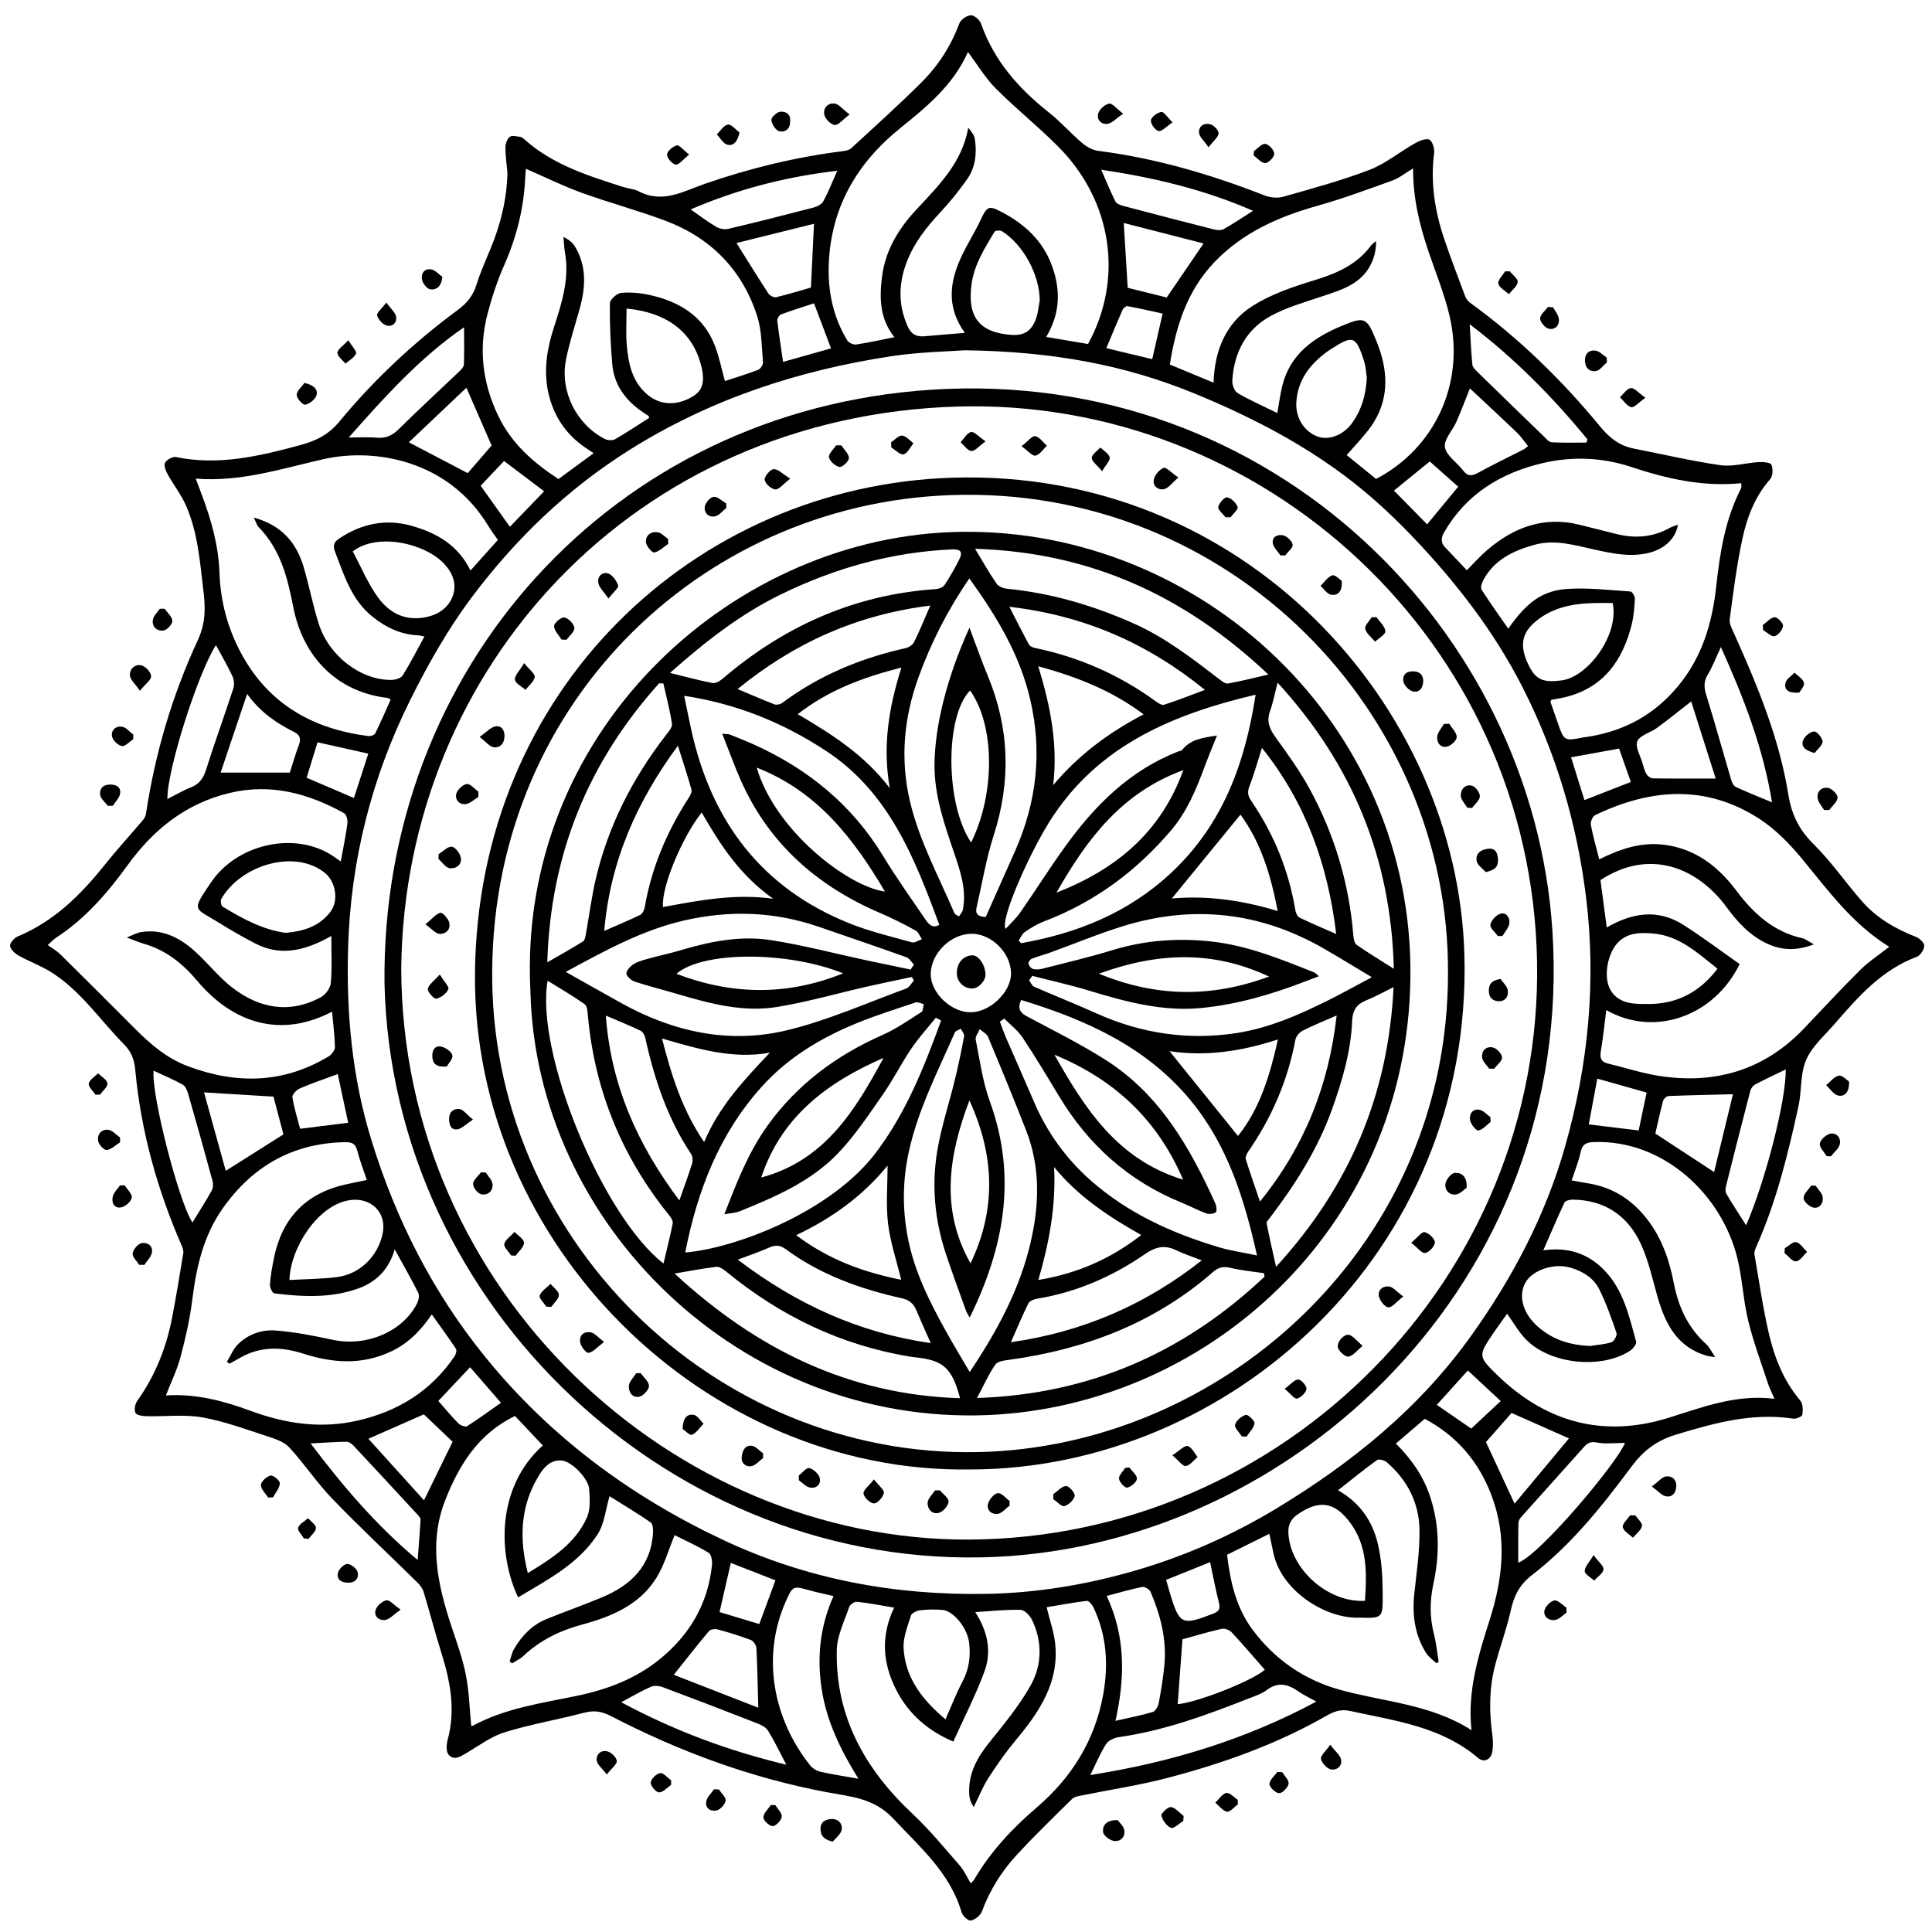 <?xml version="1.0" encoding="utf-8"?>
<!-- Generator: Adobe Illustrator 16.0.0, SVG Export Plug-In . SVG Version: 6.00 Build 0)  -->
<!DOCTYPE svg PUBLIC "-//W3C//DTD SVG 1.1//EN" "http://www.w3.org/Graphics/SVG/1.1/DTD/svg11.dtd">
<svg version="1.1" id="Layer_1" xmlns="http://www.w3.org/2000/svg" xmlns:xlink="http://www.w3.org/1999/xlink" x="0px" y="0px"
	 width="500px" height="500px" viewBox="0 0 500 500" enable-background="new 0 0 500 500" xml:space="preserve">
<g>
	<path fill-rule="evenodd" clip-rule="evenodd" d="M131.326,44.671c-0.196-2.163-0.526-4.325-0.527-6.487
		c0-0.951,0.424-2.206,1.11-2.758c0.56-0.45,1.804-0.128,2.728-0.01c0.405,0.052,0.81,0.399,1.141,0.695
		c7.299,6.537,16.388,9.358,25.437,12.256c1.369,0.438,2.896,0.526,4.143,1.174c6.194,3.214,11.579-0.077,17.119-1.994
		c11.575-4.006,23.408-6.886,35.567-8.418c0.772-0.097,1.705-0.257,2.235-0.745c6.063-5.58,12.186-11.104,18.039-16.899
		c4.406-4.363,7.755-9.509,9.946-15.401c0.371-0.996,1.91-2.071,2.967-2.134c0.863-0.051,2.314,1.177,2.65,2.137
		c3.359,9.606,9.723,16.818,17.563,23.01c3.041,2.403,5.629,5.373,8.588,7.891c1.152,0.981,2.703,1.868,4.168,2.053
		c14.906,1.894,29.168,6.094,43.115,11.554c1.443,0.564,3.346,0.734,4.816,0.315c7.477-2.128,15.016-4.165,22.262-6.938
		c4.139-1.583,7.727-4.573,11.639-6.794c1.156-0.657,2.732-1.394,3.816-1.075c0.734,0.216,1.459,2.276,1.313,3.397
		c-1.01,7.728,0.17,15.168,2.639,22.445c1.686,4.971,3.564,9.876,5.414,14.79c0.232,0.616,0.715,1.238,1.25,1.625
		c12.715,9.205,23.838,20.095,33.787,32.181c2.365,2.873,4.996,4.863,8.648,5.567c7.447,1.436,14.84,3.214,22.338,4.278
		c3.219,0.457,6.635-0.601,9.971-0.798c1.121-0.066,3.012,0.101,3.248,0.688c0.43,1.062,0.363,2.944-0.34,3.741
		c-3.918,4.438-5.961,9.776-7.164,15.332c-1.49,6.885-2.371,13.91-3.301,20.903c-0.16,1.205,0.643,2.602,1.189,3.824
		c6.002,13.408,11.635,26.976,13.984,41.563c0.832,5.167,2.77,9.103,6.5,12.794c4.549,4.5,8.24,9.857,12.457,14.708
		c3.818,4.392,8.719,7.24,14.119,9.339c0.916,0.356,2.145,1.576,2.1,2.329c-0.061,1.004-1.025,2.479-1.949,2.823
		c-9.082,3.375-15.176,10.341-21.242,17.347c-2.609,3.016-5.861,5.816-7.385,9.337c-1.561,3.604-1.113,8.023-1.982,11.989
		c-2.729,12.453-5.752,24.834-11.002,36.537c-0.248,0.552-0.482,1.234-0.385,1.798c1.188,6.863,2.17,13.778,3.748,20.552
		c1.461,6.27,3.842,12.232,8.121,17.288c0.695,0.821,0.705,2.478,0.516,3.666c-0.072,0.469-1.617,1.116-2.389,0.999
		c-10.549-1.608-20.377,1.129-30.348,4.149c-5.146,1.561-8.531,4.281-11.588,8.406c-7.566,10.205-15.545,20.149-25.668,27.954
		c-3.332,2.57-4.662,5.488-5.506,9.306c-1.068,4.846-2.863,9.527-4.09,14.345c-1.492,5.863-1.447,11.827-0.621,17.809
		c0.195,1.414,0.213,2.916-0.039,4.313c-0.355,1.969-2.166,2.81-3.627,1.562c-9.582-8.184-21.568-9.655-33.201-12.208
		c-2.461-0.54-4.225,0.194-6.281,1.368c-12.811,7.316-26.617,12.218-40.818,15.943c-7.408,1.944-15.027,3.08-22.545,4.61
		c-0.771,0.157-1.707,0.313-2.221,0.82c-4.887,4.832-9.842,9.608-14.49,14.666c-3.871,4.215-6.873,9.053-8.887,14.495
		c-0.387,1.044-1.76,2.111-2.857,2.354c-0.64,0.141-2.13-1.192-2.396-2.108c-2.99-10.261-10.739-16.838-17.68-24.272
		c-4.994-5.347-11.116-5.693-17.225-6.842c-19.643-3.693-38.157-10.529-55.842-19.698c-2.337-1.211-4.355-1.547-6.916-0.872
		c-6.813,1.798-13.806,2.97-20.527,5.039c-3.535,1.088-6.686,3.476-9.942,5.393c-1.553,0.915-3.239,2.029-4.624,0.457
		c-0.69-0.783-0.588-2.661-0.255-3.883c2.095-7.687,0.7-15.055-1.603-22.418c-1.641-5.248-3.024-10.575-4.616-15.839
		c-0.265-0.876-0.886-1.731-1.55-2.385c-7.348-7.235-14.895-14.277-22.053-21.694c-4.014-4.158-7.244-9.065-11.164-13.324
		c-1.339-1.456-3.625-2.215-5.618-2.861c-5.585-1.812-11.155-3.902-16.901-4.917c-4.637-0.818-9.524-0.187-14.297-0.303
		c-1.044-0.025-2.612-0.19-2.977-0.834c-0.422-0.747-0.124-2.337,0.45-3.143c4.653-6.54,7.546-13.794,9.038-21.624
		c1.049-5.506,1.969-11.038,2.871-16.569c0.105-0.645-0.169-1.413-0.445-2.047c-6.316-14.539-10.538-29.629-11.99-45.448
		c-0.229-2.486-0.96-4.601-2.824-6.487c-6.226-6.303-11.209-13.874-18.85-18.715c-2.65-1.68-5.673-2.76-8.422-4.298
		c-0.977-0.546-2.14-1.557-2.298-2.509c-0.119-0.719,1.051-2.1,1.944-2.47c9.354-3.881,16.25-10.669,22.436-18.405
		c3.217-4.024,6.705-7.833,10.034-11.769c0.383-0.453,0.683-1.08,0.771-1.664c2.351-15.567,6.786-30.593,13.377-44.803
		c2.151-4.637,1.995-8.54,1.449-13.073c-0.9-7.464-1.438-15-4.545-21.961c-1.236-2.768-3.172-5.216-4.648-7.888
		c-0.505-0.914-1.082-2.324-0.714-3.04c0.41-0.8,1.977-1.655,2.833-1.479c11.046,2.269,21.51-0.224,32.101-3.071
		c4.263-1.146,7.442-2.787,10.242-6.174c8.982-10.863,19.246-20.457,30.58-28.818c2.501-1.845,4.004-3.793,4.89-6.666
		c0.982-3.182,2.376-6.241,3.651-9.328C129.591,57.963,131.172,51.496,131.326,44.671z M249.684,90.651
		c-4.004,0.305-11.564,0.41-18.968,1.534c-24.125,3.66-46.91,11.148-67.749,24.221c-16.13,10.119-29.587,23.114-40.891,38.188
		c-6.147,8.197-11.286,17.294-15.87,26.489c-10.046,20.154-15.463,41.639-16.119,64.208c-0.489,16.833,1.011,33.424,5.996,49.647
		c6.345,20.651,15.929,39.544,29.565,56.326c16.758,20.626,37.583,36.018,61.521,47.281c21.53,10.13,44.298,14.356,68.035,13.949
		c13.148-0.226,26-2.38,38.545-6.019c12.895-3.74,25.117-9.14,36.678-16.137c19.506-11.807,36.887-25.893,50.248-44.565
		c10.777-15.061,19.324-31.269,24.389-49.129c5.994-21.134,8.094-42.655,5.393-64.539c-2.34-18.952-7.697-37.034-16.328-54.057
		c-7.428-14.654-17.451-27.539-28.758-39.358c-5.363-5.607-11.17-10.922-17.375-15.566c-12.006-8.984-25.346-15.765-39.207-21.427
		C290.995,94.431,272.413,90.96,249.684,90.651z M85.934,261.823c-13.468,7.039-25.813,2.831-34.907-8
		c-3.751-4.468-8.126-7.953-13.828-9.59c-1.272-0.364-2.494-0.909-4.405-1.619c1.665-0.643,2.623-1.205,3.647-1.376
		c5.462-0.913,9.943,1.36,13.833,4.812c3.444,3.055,6.291,6.837,9.926,9.61c6.981,5.327,14.744,6.778,22.832,2.427
		c1.218-0.655,2.473-2.39,2.59-3.723c0.344-3.914,0.123-7.878,0.123-12.128c-0.951,0.499-1.642,0.885-2.351,1.231
		c-5.618,2.746-11.351,3.783-17.19,0.772c-3.209-1.655-6.359-3.444-9.422-5.356c-6.573-4.102-7.388-2.819-2.158-10.538
		c6.601-9.742,20.923-13.104,30.664-7.364c1.021,0.602,1.968,1.328,2.907,1.968c0.619-3.425,1.287-6.607,1.714-9.823
		c0.114-0.859-0.229-2.318-0.833-2.655c-9.275-5.154-19.016-7.818-29.699-5.244c-11.323,2.729-19.674,9.455-26.398,18.741
		c-5.163,7.13-10.918,13.79-18.417,18.679c-0.77,0.502-1.396,1.221-2.202,1.939c1.296,0.932,2.359,1.505,3.183,2.319
		c6.499,6.42,12.968,12.872,19.415,19.345c3.991,4.008,8.222,7.629,13.623,9.665c12.575,4.739,24.799,4.534,36.517-2.552
		c0.763-0.461,1.597-1.599,1.583-2.407C86.626,268.005,86.228,265.06,85.934,261.823z M415.708,261.4
		c-0.48,3.733-0.838,7.225-1.418,10.678c-0.291,1.741,0.064,2.743,1.863,3.171c4.395,1.046,8.719,2.492,13.164,3.185
		c14.541,2.264,27.246-1.453,37.57-12.277c4.814-5.047,9.543-10.18,14.492-15.091c2.197-2.178,4.844-3.901,7.549-6.038
		c-9.412-5.836-15.635-14.328-22.305-22.457c-3.24-3.946-6.945-7.815-11.184-10.581c-13.846-9.037-28.264-7.948-42.633-1.029
		c-0.645,0.31-1.242,1.725-1.102,2.485c0.551,2.979,1.406,5.902,2.178,8.959c5.393-2.712,10.871-4.544,16.842-3.776
		c8.066,1.036,13.955,5.608,18.688,11.928c4.389,5.858,9.574,10.585,17.004,12.246c0.844,0.189,1.59,0.822,3.027,1.597
		c-4.676,1.769-8.469,1.531-12.211-0.235c-4.393-2.075-7.545-5.502-10.373-9.356c-7.537-10.271-19.916-15.403-32.658-7.042
		c0.527,3.992,1.066,8.076,1.619,12.261c6.631-3.841,13.26-4.862,19.836-0.672c5.01,3.191,9.766,6.779,14.563,10.142
		C443.534,263.195,427.962,268.464,415.708,261.4z M249.703,86.152c-4.93-6.843-3.897-13.486-0.717-20.109
		c1.486-3.093,3.335-6.011,4.794-9.115c1.686-3.59,2.1-3.831,5.551-2.009c5.783,3.054,10.391,7.245,12.773,13.489
		c2.406,6.301,2.414,12.518-1.346,18.79c3.85,0.652,7.383,1.25,10.824,1.833c9.234-16.839,6.334-37.002-7.748-51.126
		c-5.174-5.188-10.93-9.792-16.104-14.979c-2.693-2.701-4.695-6.089-7.231-9.46c-3.767,8.491-10.574,14.108-17.399,19.599
		c-11.343,9.125-18.038,20.603-18.617,35.291c-0.275,6.977,1.117,13.669,4.779,19.721c0.376,0.622,1.579,1.188,2.294,1.081
		c3.26-0.483,6.482-1.216,9.917-1.897c-3.782-4.725-3.929-10.104-3.192-15.735c0.887-6.78,4.228-12.262,8.73-17.125
		c5.782-6.245,11.96-12.198,13.578-21.33c0.833,0.965,1.554,1.911,1.708,2.941c0.557,3.682,0.148,7.322-2.03,10.41
		c-2.133,3.022-4.482,5.926-7.005,8.631c-3.493,3.747-6.595,7.699-8.496,12.498c-2.23,5.631-2.377,11.212,0.108,16.857
		c0.927,2.104,2.305,2.81,4.438,2.613C242.632,86.716,245.956,86.462,249.703,86.152z M356.118,123.949
		c15.262-7.953,23.006-24.749,19.09-41.92c-1.318-5.779-3.619-11.337-5.525-16.978c-2.338-6.921-4.039-13.962-3.965-21.478
		c-1.99,1.189-3.566,2.494-5.379,3.149c-6.441,2.329-12.885,4.706-19.469,6.563c-10.098,2.848-19.377,6.948-26.732,14.72
		c-6.98,7.375-9.807,16.502-11.389,26.333c3.707,1.539,7.41,3.076,11.322,4.7c0.242-8.374,3.207-15.451,9.99-19.793
		c4.838-3.098,10.564-5.027,16.123-6.727c5.707-1.744,10.861-3.949,14.533-8.846c0.375-0.5,0.934-0.861,1.406-1.287
		c0.025,2.03-0.354,3.788-1.053,5.407c-2.486,5.75-7.906,7.227-13.184,8.997c-4.426,1.484-9.01,2.788-13.064,5.011
		c-6.41,3.516-9.477,9.511-9.9,16.748c-0.063,1.066,0.568,2.714,1.4,3.196c3.246,1.884,6.701,3.408,10.246,5.148
		c0.461-2.568,0.742-4.798,1.271-6.966c2.041-8.349,8.191-12.604,15.609-15.672c5.609-2.32,6.285-2.128,8.586,3.577
		c0.406,1.005,0.813,2.015,1.145,3.046c2.365,7.364,1.768,14.307-3.137,20.539c-1.719,2.184-3.641,4.206-5.523,6.363
		C350.718,119.564,353.38,121.725,356.118,123.949z M168.024,108.129c-0.104-0.308-0.107-0.432-0.167-0.474
		c-0.368-0.255-0.751-0.487-1.125-0.733c-4.615-3.037-7.809-7.09-8.287-12.726c-0.442-5.223-0.674-10.48-0.609-15.717
		c0.011-0.954,1.834-2.584,2.932-2.684c2.478-0.226,5.086,0.037,7.531,0.586c7.614,1.712,13.796,5.485,16.735,13.134
		c1.092,2.84,1.679,5.875,2.574,9.1c2.809-0.925,5.735-1.801,8.575-2.898c0.608-0.235,1.332-1.315,1.277-1.941
		c-0.358-4.036-0.3-8.253-1.526-12.039c-3.886-11.999-12.063-20.252-23.849-24.66c-7.098-2.655-14.454-4.613-21.579-7.2
		c-4.872-1.77-9.546-4.084-14.402-6.195c-0.059,0.749-0.145,1.542-0.181,2.336c-0.354,7.862-2.226,15.323-5.409,22.541
		c-1.776,4.027-3.177,8.265-4.303,12.524c-2.401,9.09-1.394,17.864,2.673,26.42c3.446,7.25,9.101,12.205,15.651,16.47
		c2.938-2.155,5.914-4.336,9.107-6.678c-0.884-0.593-1.47-0.981-2.052-1.375c-5.195-3.521-8.417-8.367-9.727-14.495
		c-1.232-5.769-0.251-11.341,1.533-16.832c2.021-6.218,3.999-12.433,2.835-19.129c-0.235-1.356-0.282-2.746-0.416-4.12
		c1.376,0.623,2.356,1.421,2.973,2.439c3.089,5.104,2.779,10.516,1.26,16.011c-1.224,4.427-2.686,8.809-3.572,13.304
		c-1.61,8.162,2.696,16.744,10.041,20.502c0.731,0.374,1.997,0.452,2.669,0.065C162.219,111.929,165.124,109.975,168.024,108.129z
		 M401.47,181.11c-0.156,0.369-0.236,0.465-0.217,0.525c0.619,1.792,1.254,3.578,1.871,5.37c1.633,4.739,1.727,4.795,6.447,3.875
		c0.621-0.122,1.254-0.187,1.881-0.291c9.186-1.536,16.77-5.739,22.791-12.979c6.299-7.575,8.906-16.445,9.928-25.951
		c0.941-8.761,2.338-17.383,6.439-25.333c0.133-0.258,0.018-0.644,0.018-1.275c-9.893,0.981-19.213-1.135-28.361-4.171
		c-7.602-2.522-15.344-2.829-23.029-1.028c-10.785,2.528-19.732,7.966-25.473,17.858c-0.826,1.424-0.949,2.679,0.209,3.913
		c1.855,1.979,3.732,3.94,5.641,5.952c1.809-1.802,3.486-3.709,5.4-5.336c6.932-5.888,14.734-8.714,23.889-6.406
		c3.152,0.795,6.301,1.596,9.455,2.374c4.75,1.169,9.332,0.877,13.684-1.55c0.635-0.354,1.359-0.545,2.221-0.881
		c-0.678,3.913-3.844,6.512-7.977,7.403c-4.602,0.992-8.98,0.062-13.414-0.899c-5.199-1.127-10.375-2.788-15.785-1.281
		c-5.447,1.517-10.373,3.844-13.207,9.121c-0.393,0.729-0.781,1.962-0.441,2.497c2.15,3.382,4.506,6.633,6.898,10.078
		c4.752-6.807,8.842-9.89,15.398-10.292c5.375-0.331,10.816,0.315,16.219,0.676c0.443,0.03,1.184,1.207,1.152,1.818
		c-0.117,2.249-0.279,4.539-0.822,6.714c-2.35,9.399-7.355,16.447-17.346,18.845C403.737,180.742,402.511,180.916,401.47,181.11z
		 M65.675,133.946c7.215,1.979,11.062,6.506,12.925,12.853c1.422,4.84,2.366,9.823,3.887,14.627
		c2.634,8.317,10.83,14.587,18.746,14.539c1.022-0.006,2.512-0.428,2.976-1.166c2.001-3.179,3.7-6.548,5.627-10.064
		c-0.69-0.141-1.101-0.283-1.518-0.301c-4.512-0.193-8.33-1.974-11.84-4.765c-5.508-4.379-7.396-10.74-9.775-16.894
		c-0.639-1.652-0.199-2.556,1.078-3.407c5.721-3.812,11.933-5.171,18.607-3.321c6.443,1.786,12.067,4.877,15.376,11.598
		c2.543-2.842,4.783-5.344,7.089-7.92c-0.835-1.207-1.72-2.346-2.459-3.574c-10.292-17.09-29.441-20.322-42.676-17.322
		c-10.82,2.452-21.408,5.954-33.061,5.044c0.596,1.583,1.067,2.832,1.537,4.081c2.463,6.542,4.365,13.233,4.603,20.257
		c0.253,7.482,2.167,14.531,5.701,21.032c7.05,12.967,18.481,19.441,32.83,21.245c0.575,0.072,1.568-0.249,1.779-0.677
		c1.424-2.885,2.69-5.85,3.994-8.759c-0.431-0.251-0.577-0.401-0.737-0.42c-12.844-1.465-21.912-10.275-24.485-23.615
		c-1.457-7.551-3.311-14.858-8.932-20.586C66.443,135.92,66.251,135.103,65.675,133.946z M406.749,305.488
		c1.414,0.253,2.727,0.517,4.049,0.721c5.887,0.906,10.668,3.659,14.564,8.197c4.41,5.138,6.57,11.23,7.822,17.687
		c1.193,6.152,3.66,11.503,8.363,15.761c0.826,0.748,1.32,1.865,2.342,3.362c-1.201-0.17-1.549-0.183-1.875-0.271
		c-7.967-2.154-11.088-8.354-13.115-15.557c-1.293-4.593-2.322-9.352-4.332-13.631c-3.428-7.291-9.451-11.253-17.711-11.292
		c-0.682-0.003-1.76,0.318-1.988,0.802c-1.871,3.971-3.584,8.016-5.469,12.325c6.27-0.91,11.445,0.726,15.682,5.029
		c5.068,5.148,6.514,11.977,8.35,18.58c0.17,0.613-0.811,1.874-1.564,2.367c-7.484,4.898-20.799,3.479-27.016-2.987
		c-1.861-1.937-3.211-4.364-4.807-6.581c-1.148,1.608-2.393,3.267-3.549,4.983c-3.887,5.781-4.061,5.98,0.936,10.834
		c12.604,12.24,27.424,16.395,44.406,11.105c8.803-2.741,17.424-6.144,27.396-4.916c-0.684-1.592-1.301-2.776-1.709-4.028
		c-1.764-5.397-3.771-10.74-5.105-16.245c-1.293-5.345-1.504-10.952-2.834-16.284c-4.078-16.359-19.109-30.495-37.051-29.887
		c-2.105,0.071-3.045,0.597-3.49,2.687C408.54,300.625,407.591,302.904,406.749,305.488z M157.749,387.22
		c-1.028,3.45-1.327,7.133-3.094,9.868c-4.954,7.672-12.963,11.744-20.565,16.313c-5.304-11.235-5.626-28.505,6.381-39.319
		c-2.384-2.528-4.78-5.068-7.191-7.625c-9.521,4.586-14.547,12.779-18.114,21.947c-4.298,11.043-1.851,21.907,1.72,32.646
		c1.367,4.112,2.853,8.229,3.687,12.462c0.845,4.292,0.949,8.729,1.38,13.115c0.069,0,0.282,0.065,0.419-0.009
		c8.434-4.571,17.805-5.835,27.005-7.755c7.787-1.624,15.131-4.385,21.399-9.489c7.723-6.29,12.413-14.296,13.48-24.262
		c0.115-1.072-0.137-2.809-0.833-3.232c-2.965-1.812-6.161-3.245-8.829-4.593c-1.575,3.791-2.643,7.699-4.687,11.003
		c-4.372,7.065-11.618,10.083-19.265,12.15c-5.702,1.542-10.831,4.016-15.162,8.094c-0.848,0.798-1.965,1.311-2.958,1.954
		c-0.208-0.176-0.415-0.353-0.623-0.528c0.36-1.061,0.558-2.217,1.111-3.164c2.007-3.438,4.677-6.259,8.431-7.785
		c4.771-1.94,9.638-3.646,14.388-5.635c7.416-3.103,12.638-8.062,13.172-16.634c0.057-0.924-0.035-2.347-0.606-2.741
		C164.857,391.566,161.161,389.358,157.749,387.22z M102.15,323.333c-1.56,5.374-4.898,8.479-9.409,10.11
		c-7.064,2.554-14.417,2.186-21.725,1.284c-0.495-0.062-1.209-1.498-1.159-2.25c0.153-2.249,0.563-4.49,1.001-6.709
		c2.05-10.358,8.126-16.875,18.511-19.216c1.828-0.412,3.667-0.771,5.565-1.168c-0.877-2.646-1.834-5.078-2.466-7.591
		c-0.446-1.774-1.359-2.219-3.06-2.195c-13.659,0.19-24.174,6.281-31.868,17.278c-4.886,6.983-6.738,15.082-7.771,23.465
		c-0.616,4.996-1.751,9.957-3.044,14.829c-0.89,3.351-2.453,6.522-3.79,9.968c7.763-0.508,14.959,1.42,21.915,3.984
		c9.07,3.343,18.173,4.701,27.688,2.529c10.494-2.395,19.06-7.677,25.13-16.696c0.338-0.502,0.592-1.501,0.328-1.899
		c-1.969-2.963-4.079-5.832-6.248-8.875c-2.925,4.261-6.153,7.528-10.598,9.608c-7.558,3.536-15.08,2.979-22.742,0.515
		c-5.435-1.747-10.846-1.932-16.038,0.959c-0.994,0.554-1.986,1.109-2.979,1.663c-0.225-0.164-0.45-0.327-0.674-0.491
		c0.934-1.523,1.621-3.293,2.852-4.519c2.618-2.604,6.146-3.846,9.668-3.587c5.012,0.368,10.003,1.369,14.934,2.423
		c8.619,1.843,18.091-2.116,21.772-9.444c0.394-0.785,0.643-2.034,0.293-2.735C106.434,330.962,104.414,327.458,102.15,323.333z
		 M380.821,447.773c-1.117-10.25,1.855-19.55,4.805-28.889c3.338-10.57,4.445-21.171,0.359-31.919
		c-3.332-8.764-8.945-15.328-17.26-19.778c-2.533,2.174-4.967,4.262-7.467,6.407c4.166,4.172,7.199,8.604,8.914,13.893
		c2.414,7.442,2.41,14.968,0.773,22.524c-0.938,4.332-0.945,8.578,0.156,12.886c0.6,2.338,0.828,4.771,1.225,7.162
		c-0.186,0.136-0.373,0.271-0.557,0.407c-0.912-0.885-2.041-1.633-2.697-2.678c-2.963-4.719-3.637-9.911-3.047-15.389
		s1.414-10.982,1.338-16.464c-0.096-6.987-3.152-12.929-8.494-17.53c-0.592-0.508-2.027-0.877-2.51-0.529
		c-3.359,2.419-6.57,5.045-10.084,7.805c5.789,3.271,9.002,8.148,10.355,14.041c0.902,3.927,1.18,8.067,1.199,12.114
		c0.035,6.907,0.348,7.007-6.186,6.807c-0.18-0.006-0.363,0.02-0.543,0.019c-8.584-0.061-19.65-7.209-21.572-16.876
		c-0.311-1.563-0.658-3.118-1.021-4.839c-3.727,1.849-7.26,3.602-10.949,5.432c0.836,6.85,2.301,13.626,6.596,19.38
		c5.766,7.726,13.34,12.978,22.645,15.563C358.144,440.473,370.288,440.989,380.821,447.773z M270.864,415.958
		c0.816,3.369,1.904,6.374,2.223,9.457c1.031,10.035-4.121,17.633-10.162,24.884c-2.59,3.109-4.945,6.44-7.133,9.849
		c-1.506,2.345-2.537,4.994-3.779,7.507c-0.801-1.145-1.103-2.164-1.169-3.2c-0.346-5.313,1.981-9.528,5.222-13.556
		c3.785-4.701,7.68-9.433,10.629-14.658c2.998-5.313,3.111-11.318,0.396-17.002c-0.539-1.133-1.947-2.588-2.988-2.616
		c-3.814-0.1-7.643,0.34-11.707,0.59c3.207,4.961,4.285,10.15,2.4,15.298c-2.279,6.225-5.351,12.157-8.08,18.216
		c-6.401-2.746-11.547-7.01-14.812-13.453c-3.514-6.934-3.977-13.928-0.508-21.222c-3.474-0.575-6.55-1.182-9.656-1.517
		c-0.628-0.068-1.771,0.756-1.988,1.4c-1.229,3.646-3.107,7.341-3.193,11.056c-0.398,17.248,7.308,30.9,19.633,42.451
		c4.394,4.117,8.237,8.831,12.211,13.379c1.137,1.301,1.848,2.973,2.833,4.607c0.426-0.476,0.709-0.705,0.881-0.999
		c4.215-7.206,9.826-13.211,16.123-18.6c9.125-7.809,15.127-17.417,17.271-29.329c1.398-7.773,0.891-15.328-2.541-22.537
		c-0.332-0.698-1.207-1.718-1.719-1.657C277.778,414.716,274.335,415.377,270.864,415.958z M222.152,460.326
		c-4.705-7.596-8.243-14.927-9.503-23.191c-1.266-8.302-0.423-16.313,3.066-24.077c-2.277-0.537-4.22-0.931-6.125-1.459
		c-4.337-1.204-4.417-1.27-6.251,2.891c-6.4,14.51-3.091,30.518,6.277,42.328c0.625,0.789,1.686,1.475,2.661,1.7
		C215.247,459.203,218.274,459.639,222.152,460.326z M340.671,440.37c-1.756-0.982-3.248-1.659-4.564-2.586
		c-2.723-1.915-5.33-2.643-8.303-0.385c-1.264,0.96-2.891,1.477-4.4,2.071c-11.008,4.333-22.08,8.43-33.891,10.104
		c-1.182,0.167-2.682,0.883-3.279,1.823c-1.521,2.391-2.613,5.052-4.064,7.983C302.913,456.123,322.313,450.217,340.671,440.37z
		 M73.926,241.421c4.849-0.429,8.872-1.771,11.664-5.557c2.11-2.862,1.269-7.7-1.477-9.929c-7.814-6.345-21.799-2.052-26.836,6.699
		c-0.271,0.47-0.065,1.744,0.324,1.982C62.774,237.782,68.095,240.638,73.926,241.421z M444.479,250.714
		c-5.227-4.193-9.939-8.558-16.656-9.121c-3.225-0.27-6.57-0.298-9.098,2.326c-2.674,2.775-3.85,8.874-1.973,12.214
		c1.783,3.173,5.102,3.715,8.48,3.688c1.086-0.009,2.178,0.034,3.258-0.052C435.089,259.25,440.278,256.237,444.479,250.714z
		 M411.521,348.333c1.861-0.293,3.787-0.395,5.551-0.98c0.652-0.216,1.49-1.765,1.281-2.376c-1.309-3.826-2.662-7.673-4.455-11.287
		c-1.453-2.931-4.234-4.655-7.371-5.599c-4.242-1.275-9.777,0.519-11.664,3.703c-1.889,3.188-1.016,7.54,2.57,11.012
		C401.306,346.554,406.128,348.13,411.521,348.333z M91.292,142.691c2.134,3.981,3.883,8.271,6.526,11.911
		c3.087,4.252,7.474,6.379,13.055,4.966c3.195-0.809,5.505-2.777,6.415-5.656c0.89-2.814-0.079-5.542-2.272-7.93
		C110.102,140.632,97.763,137.741,91.292,142.691z M288.681,445.357c3.609-0.827,6.676-1.405,9.645-2.3
		c0.697-0.21,1.381-1.428,1.543-2.281c0.619-3.276,1.168-6.58,1.475-9.898c0.615-6.638-1.018-12.913-3.596-18.956
		c-0.268-0.627-1.516-1.347-2.148-1.221c-2.98,0.593-5.904,1.466-9.188,2.329C291.276,423.45,291.218,434.04,288.681,445.357z
		 M353.255,414.291c0.48-7.16,0.67-14.103-3.785-20.152c-4.053-5.505-8.105-6.096-13.713-2.158
		c-1.586,1.113-2.389,2.498-2.326,4.564C333.712,405.835,343.501,414.833,353.255,414.291z M269.081,77.776
		c-0.016-6.547-4.195-14.439-9.758-17.925c-0.469-0.294-1.746-0.213-1.939,0.113c-2.529,4.254-5.227,8.421-5.936,13.516
		c-1.181,8.486,1.953,12.589,10.287,13.186c3.244,0.232,5.189-0.928,6.367-4.145C268.651,81.022,268.767,79.363,269.081,77.776z
		 M162.155,79.858c0,3.276-0.213,6.352,0.049,9.386c0.424,4.922,1.392,9.693,5.587,13.079c3.277,2.645,7.725,2.727,11.802,0.081
		c2.448-1.588,2.938-4.095,1.667-8.521C178.918,85.731,172.379,80.816,162.155,79.858z M74.905,331.261
		c4.234-0.241,8.312-0.245,12.324-0.756c5.912-0.752,10.571-5.384,11.795-11.226c1.18-5.63-3.202-9.646-8.829-8.63
		C82.121,312.108,75.167,322.954,74.905,331.261z M417.366,156.064c-1.674,0-3.207-0.03-4.74,0.004
		c-5.824,0.131-11.365,1.211-15.826,5.319c-3.256,3-3.461,6.501-0.883,11.35c1.785,3.354,3.811,3.917,8.211,3.354
		C410.929,175.221,419.06,164.375,417.366,156.064z M244.692,444.958c1.558-3.5,2.808-6.782,4.445-9.857
		c1.707-3.206,2.075-6.526,1.664-10.002c-0.451-3.802-4.057-8.235-6.927-8.457c-1.892-0.146-3.821-0.135-5.7,0.09
		c-0.882,0.105-2.223,0.714-2.43,1.382c-0.866,2.789-2.064,5.729-1.892,8.539C234.324,434.368,238.794,440.019,244.692,444.958z
		 M136.599,407.108c6.303-3.824,12.242-7.623,15.273-14.324c0.967-2.137,0.775-4.942,0.612-7.408
		c-0.179-2.702-4.546-7.229-7.17-7.405c-3.252-0.219-4.967,2.317-6.349,4.745C134.659,390.278,134.38,398.305,136.599,407.108z
		 M353.729,97.865c-0.15-0.996-0.188-2.756-0.697-4.367c-2.096-6.631-2.961-6.739-8.223-3.369c-0.531,0.341-1.072,0.674-1.578,1.052
		c-4.299,3.215-7.33,7.174-7.734,12.778c-0.291,4.026,1.904,7.718,5.545,9.03c2.932,1.058,6.688-0.422,8.906-3.542
		C352.261,106.198,353.442,102.556,353.729,97.865z M160.77,440.532c13.891,7.454,27.809,12.594,42.729,16.169
		c-1.706-3.237-3.064-6.092-4.706-8.772c-0.537-0.878-1.734-1.502-2.762-1.904c-8.148-3.189-16.317-6.326-24.513-9.391
		c-0.918-0.342-2.194-0.473-3.046-0.104C166.09,437.56,163.842,438.903,160.77,440.532z M458.603,207.643
		c-2.332-14.218-7.355-27.135-13.242-40.188c-1.25,2.682-2.137,5.063-3.426,7.202c-1.113,1.848-0.91,3.416-0.309,5.354
		c2.242,7.243,4.258,14.556,6.412,21.827c0.201,0.681,0.625,1.563,1.189,1.824C452.155,205.02,455.163,206.206,458.603,207.643z
		 M462.151,276.767c-2.807,1.364-5.414,2.571-7.951,3.913c-0.545,0.288-1.053,1.002-1.213,1.614
		c-2.141,8.194-4.23,16.402-6.287,24.618c-0.16,0.638-0.238,1.502,0.064,2.014c1.631,2.76,3.396,5.442,5.129,8.173
		C456.952,305.427,462.265,284.66,462.151,276.767z M43.323,206.796c2.197-1.11,4.06-2.23,6.055-3.01
		c2.231-0.872,3.26-2.381,3.971-4.639c2.221-7.049,4.764-13.997,7.049-21.026c0.31-0.953,0.149-2.285-0.286-3.208
		c-1.28-2.719-2.809-5.32-4.23-7.951C51.244,174.141,43.192,199.346,43.323,206.796z M392.921,404.423
		c5.641-2.021,25.713-25.956,27.611-31.001c-2.523,0-5.018,0.332-7.365-0.111c-1.709-0.322-2.434,0.251-3.396,1.336
		c-5.324,6.003-10.719,11.943-16.063,17.93c-0.377,0.423-0.74,1.043-0.752,1.578C392.888,397.479,392.921,400.808,392.921,404.423z
		 M39.753,277.096c-0.637,6.197,6.598,34.215,10.058,39.279c1.683-2.759,3.431-5.482,5.002-8.305c0.373-0.669,0.381-1.73,0.17-2.506
		c-2.03-7.479-4.122-14.941-6.262-22.391c-0.257-0.896-0.695-2.049-1.406-2.448C44.905,279.373,42.334,278.306,39.753,277.096z
		 M380.36,83.913c0.232,3.882,0.357,7.174,0.686,10.445c0.068,0.687,0.795,1.384,1.359,1.935
		c5.678,5.558,11.381,11.092,17.096,16.611c0.631,0.609,1.359,1.514,2.086,1.558c2.99,0.176,5.998,0.074,9,0.074
		c0.072-0.289,0.143-0.577,0.215-0.865C401.872,102.808,392.083,92.818,380.36,83.913z M80.387,373.559
		c8.401,11.11,16.99,21.213,27.697,30.156c0.29-3.807,0.562-7.097,0.759-10.391c0.022-0.367-0.312-0.822-0.596-1.131
		c-5.57-6.037-11.147-12.068-16.76-18.066c-0.452-0.482-1.179-1.012-1.771-1.004C86.848,373.158,83.983,373.371,80.387,373.559z
		 M284.993,43.919c1.316,3.005,2.393,5.665,3.674,8.223c0.285,0.57,1.242,0.941,1.963,1.132c7.85,2.079,15.711,4.124,23.584,6.113
		c0.787,0.199,1.844,0.263,2.498-0.104c2.424-1.359,4.73-2.925,7.57-4.724C311.505,48.974,298.542,45.952,284.993,43.919z
		 M120.105,84.688c-11.333,7.804-20.442,17.878-29.852,28.543c2.765,0,5.007-0.158,7.217,0.043c2.354,0.214,4.036-0.535,5.726-2.208
		c5.151-5.099,10.497-10,15.739-15.008c0.491-0.469,1.096-1.134,1.117-1.728C120.165,91.216,120.105,88.094,120.105,84.688z
		 M306.017,424.258c-0.402,5.487-0.814,11.133-1.23,16.797c5.625-0.589,19.807-6.335,22.543-8.936
		c-2.861-3.257-5.66-6.548-8.604-9.703c-0.555-0.595-1.781-1.048-2.545-0.878C312.845,422.283,309.565,423.282,306.017,424.258z
		 M216.688,44.186c-13.331,1.576-25.71,4.745-37.949,10.013c2.43,1.681,4.438,3.221,6.603,4.492c0.86,0.506,2.153,0.77,3.107,0.544
		c7.38-1.742,14.733-3.6,22.07-5.515c0.939-0.245,2.11-0.821,2.534-1.595C214.343,49.77,215.321,47.243,216.688,44.186z
		 M196.248,441.956c-0.155-5.546-0.236-10.481-0.491-15.408c-0.038-0.742-0.735-1.843-1.39-2.095
		c-2.778-1.066-5.637-1.943-8.509-2.73c-0.717-0.196-1.951-0.098-2.347,0.372c-3.039,3.598-5.93,7.321-9.132,11.34
		C181.487,436.204,188.86,439.077,196.248,441.956z M70.77,283.806c-6.262-0.383-11.97-0.732-17.968-1.099
		c1.906,6.876,3.8,13.709,5.625,20.293c5.005-3.157,9.766-6.162,14.928-9.419C72.561,290.579,71.622,287.028,70.77,283.806z
		 M448.485,283.188c-5.949,0.146-11.324,0.248-16.697,0.467c-0.492,0.021-1.244,0.723-1.381,1.239
		c-0.803,3.02-1.455,6.077-2.008,8.467c5.195,3.402,9.918,6.496,15.211,9.964C445.245,296.573,446.884,289.801,448.485,283.188z
		 M444.019,201.49c-2.084-6.561-4.189-13.198-6.336-19.958c-3.211,2.496-6.002,4.76-8.898,6.878
		c-1.674,1.225-4.367,1.85-5.041,3.416c-0.627,1.456,0.797,3.809,1.359,5.754c0.275,0.955,0.521,1.955,1.02,2.793
		c0.305,0.511,1.057,1.06,1.615,1.069C432.935,201.523,438.132,201.49,444.019,201.49z M311.479,63.007
		c-6.824-1.751-13.73-3.524-20.654-5.301c0.371,6.068,0.697,11.446,1.023,16.774c3.484,0.868,6.955,1.732,10.096,2.514
		C305.067,72.412,308.108,67.951,311.479,63.007z M391.198,365.674c-2.264,2.565-4.631,5.249-6.633,7.52
		c2.531,5.454,4.855,10.462,7.4,15.948c4.775-5.724,9.422-11.297,14.084-16.885C400.829,369.942,396.163,367.875,391.198,365.674z
		 M380.411,100.521c-1.273,3.171-2.311,5.95-3.506,8.659c-0.99,2.244-3.303,4.605-2.961,6.552c0.389,2.22,3.148,3.978,4.729,6.051
		c1.219,1.6,2.328,1.414,3.926,0.537c3.842-2.109,7.801-4.005,11.703-6.004c0.367-0.188,0.67-0.502,1.146-0.87
		c-1.029-1.272-1.824-2.496-2.85-3.478C388.63,108.161,384.589,104.431,380.411,100.521z M63.956,179.598
		c-2.43,7.209-4.675,13.87-6.859,20.35c6.323,0,12.128,0,17.908,0c0.823-2.544,1.481-4.879,2.341-7.136
		c0.596-1.564,0.299-2.597-1.186-3.345C71.614,187.18,67.438,184.407,63.956,179.598z M190.607,62.9
		c2.983,4.754,5.557,8.939,8.25,13.046c0.359,0.549,1.418,1.108,1.991,0.973c3.129-0.74,6.208-1.695,9.022-2.496
		c0.265-5.535,0.517-10.798,0.79-16.506C204.031,59.564,197.296,61.238,190.607,62.9z M95.341,372.35
		c4.86,5.38,9.645,10.676,14.39,15.928c2.586-5.296,4.949-10.135,7.402-15.158c-2.345-2.234-4.946-4.715-7.434-7.086
		C105.123,368.046,100.447,370.104,95.341,372.35z M121.049,122.45c2.009-2.327,4.222-4.889,6.177-7.152
		c-2.111-4.844-4.242-9.73-6.517-14.953c-5.095,4.826-9.984,9.458-14.905,14.12C110.86,117.113,115.629,119.611,121.049,122.45z
		 M189.139,404.483c-0.975,4.24-1.896,8.246-2.923,12.719c3.381,1.021,6.835,2.063,10.287,3.104
		c1.491-4.037,2.789-7.547,4.183-11.32C196.799,407.471,192.977,405.979,189.139,404.483z M413.38,279.148
		c-0.771,4.141-1.475,7.92-2.207,11.846c4.285,0.521,8.451,1.027,12.912,1.569c0.705-3.366,1.381-6.588,2.059-9.814
		C421.851,281.538,417.8,280.396,413.38,279.148z M87.409,277.969c-3.635,1.35-6.789,2.406-9.83,3.724
		c-0.848,0.368-2.018,1.614-1.912,2.276c0.446,2.797,1.319,5.525,2.006,8.16c4.323-0.543,8.334-1.047,12.436-1.563
		C89.215,286.398,88.32,282.222,87.409,277.969z M95.318,195.041c-4.557-1.018-8.773-1.96-13.141-2.935
		c-0.948,3.078-1.885,6.123-2.823,9.172c4.187,1.794,8.133,3.485,12.242,5.246C92.853,202.646,94.048,198.959,95.318,195.041z
		 M301.784,408.87c0.361,1.244,0.691,2.438,1.051,3.621c2.418,7.96,3.076,8.244,11.076,5.149c1.395-0.539,1.982-1.145,1.568-2.772
		c-0.881-3.467-1.533-6.991-2.301-10.586C309.476,405.773,305.739,407.278,301.784,408.87z M210.667,78.495
		c-2.962,0.976-5.79,1.847-8.558,2.88c-0.466,0.174-1.004,1.087-0.945,1.593c0.41,3.531,0.969,7.045,1.498,10.688
		c4.171-1.175,8.207-2.313,12.405-3.495C213.611,86.297,212.251,82.694,210.667,78.495z M131.964,136.334
		c3.125-3.245,6.006-6.236,8.852-9.191c-3.327-2.514-6.8-5.139-10.365-7.832c-2.043,2.156-4.082,4.308-6.057,6.393
		C126.983,129.34,129.391,132.721,131.964,136.334z M377.384,125.958c-2.627-2.33-5.141-4.562-7.359-6.531
		c-3.441,2.797-6.541,5.317-9.275,7.538c2.885,2.934,5.771,5.869,8.59,8.733C371.757,132.771,374.419,129.548,377.384,125.958z
		 M300.884,81.148c-3.08-0.667-6.1-1.366-9.146-1.923c-0.354-0.065-1.049,0.555-1.248,1.007c-1.441,3.273-2.797,6.585-4.174,9.873
		c3.908,0.934,7.75,1.853,11.879,2.84C299.036,89.258,299.87,85.593,300.884,81.148z M419.022,193.734
		c-4.369,0.793-8.398,1.524-12.432,2.257c1.219,3.902,2.338,7.484,3.459,11.074c4.039-1.58,7.953-3.109,12.006-4.694
		C421.005,199.381,420.003,196.531,419.022,193.734z M113.437,362.564c1.697,1.928,3.356,3.948,5.184,5.803
		c0.511,0.519,1.812,1.005,2.256,0.724c2.946-1.861,5.757-3.935,8.771-6.05c-2.798-3.225-5.407-6.232-7.988-9.208
		C118.81,356.858,116.165,359.667,113.437,362.564z M380.749,369.718c2.621-2.447,5.059-4.722,7.633-7.126
		c-3.012-2.805-5.682-5.29-8.5-7.914c-2.711,3.002-5.273,5.841-8.033,8.898C375.03,365.771,377.897,367.75,380.749,369.718z"/>
	<path fill-rule="evenodd" clip-rule="evenodd" d="M478.54,279.91c0.094,2.969-1.299,3.954-2.84,3.61
		c-1.17-0.261-2.07-1.732-3.092-2.665c1.082-0.882,2.072-2.262,3.273-2.481C476.782,278.209,477.954,279.54,478.54,279.91z"/>
	<path fill-rule="evenodd" clip-rule="evenodd" d="M306.226,471.282c-1.08,0.646-2.467,2.051-3.17,1.766
		c-1.127-0.457-2.178-1.935-2.494-3.177c-0.139-0.542,1.725-2.311,2.488-2.201c1.178,0.171,2.189,1.478,3.271,2.302
		C306.29,470.409,306.257,470.846,306.226,471.282z"/>
	<path fill-rule="evenodd" clip-rule="evenodd" d="M36.213,178.769c-1.275-1.863-2.524-2.88-2.592-3.972
		c-0.107-1.713,1.36-3.025,3.037-2.585c1.049,0.275,2.417,1.782,2.451,2.777C39.142,175.96,37.664,176.985,36.213,178.769z"/>
	<path fill-rule="evenodd" clip-rule="evenodd" d="M289.263,471.044c0.393,0.577,1.541,1.55,1.709,2.669
		c0.266,1.772-1.08,3.014-2.795,2.699c-1.055-0.192-2.604-1.396-2.703-2.282C285.298,472.545,286.179,470.979,289.263,471.044z"/>
	<path fill-rule="evenodd" clip-rule="evenodd" d="M219.876,29.63c-1.812,1.357-2.909,2.808-3.844,2.71
		c-1.018-0.106-2.43-1.521-2.689-2.601c-0.401-1.675,0.856-3.17,2.631-2.942C217.086,26.94,218.049,28.243,219.876,29.63z"/>
	<path fill-rule="evenodd" clip-rule="evenodd" d="M215.541,476.617c-2.412-0.527-3.176-1.633-3.191-3.293
		c-0.018-1.885,1.357-2.519,2.891-2.565c1.767-0.054,2.856,1.248,2.576,2.789C217.612,474.671,216.338,475.601,215.541,476.617z"/>
	<path fill-rule="evenodd" clip-rule="evenodd" d="M415.874,93.766c-0.938,0.789-1.791,2.075-2.832,2.251
		c-1.711,0.29-2.854-0.875-2.863-2.746c-0.01-1.812,1.154-2.758,2.748-2.527c1.027,0.148,1.928,1.167,2.883,1.795
		C415.831,92.949,415.853,93.358,415.874,93.766z"/>
	<path fill-rule="evenodd" clip-rule="evenodd" d="M472.058,209.616c-0.568-0.979-1.461-1.904-1.635-2.949
		c-0.313-1.885,1.039-3.048,2.703-2.75c0.99,0.178,2.477,1.676,2.434,2.511c-0.059,1.11-1.393,2.154-2.178,3.225
		C472.94,209.642,472.499,209.629,472.058,209.616z"/>
	<path fill-rule="evenodd" clip-rule="evenodd" d="M472.733,299.221c-0.645-1.104-1.936-2.327-1.76-3.281
		c0.189-1.025,1.65-2.348,2.74-2.551c1.646-0.306,2.787,1.172,2.42,2.75c-0.27,1.149-1.484,2.078-2.279,3.105
		C473.481,299.236,473.106,299.229,472.733,299.221z"/>
	<path fill-rule="evenodd" clip-rule="evenodd" d="M290.663,29.419c-1.84,1.264-2.824,2.42-3.969,2.613
		c-1.691,0.285-2.939-1.087-2.48-2.666c0.316-1.089,1.721-2.333,2.832-2.559C287.821,26.649,288.925,28.095,290.663,29.419z"/>
	<path fill-rule="evenodd" clip-rule="evenodd" d="M42.615,157.55c0.719,1.049,1.976,2.091,1.989,3.148
		c0.011,0.863-1.377,2.354-2.298,2.485c-1.625,0.23-3.038-0.925-2.745-2.775c0.162-1.024,1.172-1.915,1.799-2.866
		C41.779,157.545,42.197,157.547,42.615,157.55z"/>
	<path fill-rule="evenodd" clip-rule="evenodd" d="M191.395,34.282c-0.524,2.387-1.575,3.577-3.174,3.16
		c-1.063-0.277-1.821-1.73-2.715-2.656c0.95-0.908,1.818-2.395,2.876-2.545C189.271,32.114,190.382,33.542,191.395,34.282z"/>
	<path fill-rule="evenodd" clip-rule="evenodd" d="M78.796,99.101c2.427,0.552,3.573,1.682,3.1,3.227
		c-0.324,1.056-1.786,2.194-2.905,2.403c-0.613,0.114-2.211-1.627-2.207-2.527C76.789,101.166,78.07,100.135,78.796,99.101z"/>
	<path fill-rule="evenodd" clip-rule="evenodd" d="M31.08,295.609c-1.142,0.726-2.231,1.856-3.447,2.017
		c-0.667,0.088-2.048-1.371-2.225-2.3c-0.32-1.68,0.794-3.13,2.572-2.943c1.087,0.113,2.063,1.297,3.089,2
		C31.073,294.792,31.077,295.2,31.08,295.609z"/>
	<path fill-rule="evenodd" clip-rule="evenodd" d="M390.743,70.216c0.734,0.936,2.156,1.968,2.041,2.783
		c-0.16,1.129-1.475,2.094-2.295,3.13c-0.965-0.896-2.486-1.666-2.723-2.724c-0.199-0.884,1.107-2.105,1.746-3.177
		C389.923,70.224,390.333,70.22,390.743,70.216z"/>
	<path fill-rule="evenodd" clip-rule="evenodd" d="M405.401,417.349c-0.945,0.655-1.818,1.675-2.852,1.88
		c-1.596,0.316-3.098-0.732-2.865-2.333c0.154-1.061,1.545-2.506,2.586-2.702c0.896-0.169,2.078,1.187,3.135,1.867
		C405.405,416.49,405.403,416.919,405.401,417.349z"/>
	<path fill-rule="evenodd" clip-rule="evenodd" d="M32.302,306.794c0.66,1.072,1.984,2.278,1.802,3.181
		c-0.205,1.016-1.669,2.296-2.762,2.496c-1.83,0.335-2.533-1.271-2.151-2.826c0.258-1.052,1.226-1.928,1.876-2.883
		C31.479,306.772,31.891,306.783,32.302,306.794z"/>
	<path fill-rule="evenodd" clip-rule="evenodd" d="M344.265,451.527c1.355,1.792,2.59,2.734,2.809,3.872
		c0.328,1.719-1.207,2.844-2.68,2.502c-1.047-0.243-2.303-1.637-2.523-2.709C341.706,454.392,343.05,453.282,344.265,451.527z"/>
	<path fill-rule="evenodd" clip-rule="evenodd" d="M461.909,323.03c0.996-0.574,2.16-1.779,2.947-1.57
		c1.086,0.288,1.889,1.646,2.811,2.544c-0.955,0.875-1.863,2.364-2.881,2.443c-0.924,0.073-1.969-1.389-2.959-2.174
		C461.854,323.859,461.882,323.444,461.909,323.03z"/>
	<path fill-rule="evenodd" clip-rule="evenodd" d="M425.831,102.935c-1.766,1.242-2.902,2.622-3.664,2.44
		c-1.117-0.268-1.969-1.654-2.932-2.564c0.932-0.848,1.797-2.248,2.82-2.376C422.942,100.324,424.009,101.655,425.831,102.935z"/>
	<path fill-rule="evenodd" clip-rule="evenodd" d="M27.913,208.563c-0.69-0.925-1.805-1.781-1.974-2.792
		c-0.266-1.604,0.681-2.714,2.542-2.736c1.633-0.019,2.853,0.698,2.608,2.32c-0.169,1.126-1.223,2.12-1.882,3.172
		C28.775,208.539,28.344,208.552,27.913,208.563z"/>
	<path fill-rule="evenodd" clip-rule="evenodd" d="M36.012,327.329c-0.612-0.985-1.805-2.05-1.685-2.937
		c0.138-1.013,1.316-2.443,2.271-2.653c1.435-0.315,3.058,0.579,2.709,2.443c-0.213,1.138-1.271,2.117-1.949,3.167
		C36.91,327.343,36.461,327.336,36.012,327.329z"/>
	<path fill-rule="evenodd" clip-rule="evenodd" d="M469.868,306.84c0.646,0.993,1.709,1.933,1.846,2.991
		c0.195,1.515-0.73,3.056-2.486,2.667c-1.01-0.225-2.451-1.575-2.465-2.439c-0.018-1.063,1.246-2.148,1.957-3.225
		C469.103,306.836,469.485,306.838,469.868,306.84z"/>
	<path fill-rule="evenodd" clip-rule="evenodd" d="M103.678,416.567c-1.842,1.302-2.808,2.473-3.94,2.664
		c-1.559,0.266-3.022-0.87-2.542-2.541c0.309-1.075,1.697-2.296,2.799-2.533C100.785,413.987,101.902,415.338,103.678,416.567z"/>
	<path fill-rule="evenodd" clip-rule="evenodd" d="M469.61,194.883c-2.346-0.618-3.547-1.61-2.988-3.227
		c0.363-1.048,1.789-2.266,2.83-2.355c0.721-0.063,2.211,1.659,2.23,2.605C471.702,192.884,470.358,193.89,469.61,194.883z"/>
	<path fill-rule="evenodd" clip-rule="evenodd" d="M427.489,384.699c1.75-1.296,2.645-2.466,3.676-2.603
		c1.518-0.201,2.746,0.801,2.658,2.582c-0.082,1.656-1.02,2.893-2.725,2.556C430.062,387.03,429.196,385.947,427.489,384.699z"/>
	<path fill-rule="evenodd" clip-rule="evenodd" d="M186.049,463.119c0.634,0.972,1.87,2.03,1.745,2.892
		c-0.142,0.979-1.381,2.31-2.361,2.532c-1.451,0.33-3.035-0.53-2.636-2.404c0.237-1.119,1.302-2.062,1.995-3.084
		C185.211,463.076,185.63,463.098,186.049,463.119z"/>
	<path fill-rule="evenodd" clip-rule="evenodd" d="M173.681,461.932c-1.044,0.703-2.106,1.965-3.125,1.931
		c-0.803-0.027-2.223-1.711-2.147-2.549c0.084-0.935,1.464-2.292,2.438-2.442c0.828-0.129,1.882,1.195,2.835,1.878
		C173.683,461.143,173.682,461.537,173.681,461.932z"/>
	<path fill-rule="evenodd" clip-rule="evenodd" d="M157.038,459.233c-1.284-1.676-2.475-2.545-2.603-3.551
		c-0.214-1.679,1.118-2.854,2.742-2.432c1.017,0.265,2.336,1.519,2.45,2.459C159.727,456.541,158.348,457.552,157.038,459.233z"/>
	<path fill-rule="evenodd" clip-rule="evenodd" d="M423.208,392.159c0.629,0.932,1.904,2.005,1.738,2.762
		c-0.248,1.131-1.512,2.039-2.344,3.042c-0.934-0.898-2.434-1.69-2.627-2.726c-0.162-0.874,1.193-2.03,1.877-3.062
		C422.304,392.17,422.757,392.165,423.208,392.159z"/>
	<path fill-rule="evenodd" clip-rule="evenodd" d="M34.473,191.311c-0.98,0.643-2.067,1.91-2.914,1.766
		c-1.001-0.169-2.348-1.444-2.554-2.444c-0.337-1.635,0.979-2.856,2.647-2.545c1.042,0.194,1.91,1.323,2.855,2.033
		C34.496,190.518,34.484,190.914,34.473,191.311z"/>
	<path fill-rule="evenodd" clip-rule="evenodd" d="M114.475,71.638c-0.235,2.617-1.631,3.438-3.086,3.248
		c-0.846-0.11-1.954-1.486-2.162-2.46c-0.338-1.578,0.545-3.031,2.401-2.701C112.658,69.908,113.531,70.972,114.475,71.638z"/>
	<path fill-rule="evenodd" clip-rule="evenodd" d="M320.37,466.96c-0.949,0.685-2.008,2.029-2.816,1.895
		c-1.111-0.187-2.033-1.497-3.035-2.326c0.939-0.892,1.773-2.278,2.855-2.514c0.818-0.177,1.955,1.119,2.949,1.76
		C320.339,466.17,320.354,466.564,320.37,466.96z"/>
	<path fill-rule="evenodd" clip-rule="evenodd" d="M412.409,402.453c1.307,1.781,2.691,2.852,2.572,3.715
		c-0.145,1.05-1.557,1.926-2.418,2.877c-0.867-0.809-2.414-1.604-2.432-2.432C410.108,405.511,411.274,404.383,412.409,402.453z"/>
	<path fill-rule="evenodd" clip-rule="evenodd" d="M401.946,79.542c0.525,1.007,1.402,1.982,1.498,3.029
		c0.154,1.674-1.051,2.913-2.668,2.483c-0.951-0.253-2.199-1.714-2.195-2.627c0.006-1.001,1.297-1.996,2.029-2.993
		C401.056,79.47,401.501,79.506,401.946,79.542z"/>
	<path fill-rule="evenodd" clip-rule="evenodd" d="M90.12,409.598c-1.658-0.002-3.036-0.724-2.682-2.461
		c0.199-0.977,1.55-2.36,2.417-2.385c0.925-0.027,2.468,1.182,2.706,2.115C92.934,408.334,92.025,409.637,90.12,409.598z"/>
	<path fill-rule="evenodd" clip-rule="evenodd" d="M69.388,387.565c-0.676-1.095-1.919-2.223-1.856-3.273
		c0.054-0.908,1.488-2.194,2.51-2.421c0.668-0.148,2.437,1.345,2.392,2.015c-0.084,1.245-1.132,2.426-1.779,3.633
		C70.232,387.534,69.81,387.55,69.388,387.565z"/>
	<path fill-rule="evenodd" clip-rule="evenodd" d="M312.769,38.116c-1.217-1.771-2.357-2.701-2.455-3.731
		c-0.172-1.805,1.371-2.644,2.91-2.226c0.914,0.249,2.188,1.568,2.146,2.345C315.317,35.481,314.087,36.395,312.769,38.116z"/>
	<path fill-rule="evenodd" clip-rule="evenodd" d="M324.538,39.062c0.984-0.666,2.072-1.965,2.926-1.827
		c0.941,0.152,2.285,1.61,2.309,2.528c0.021,0.852-1.436,2.399-2.299,2.442c-0.977,0.048-2.018-1.242-3.031-1.951
		C324.476,39.856,324.507,39.459,324.538,39.062z"/>
	<path fill-rule="evenodd" clip-rule="evenodd" d="M331.856,458.638c0.596,1.009,1.785,2.125,1.627,3
		c-0.176,0.988-1.568,2.442-2.424,2.437c-0.902-0.007-2.48-1.472-2.512-2.345c-0.035-1.024,1.277-2.097,2.004-3.148
		C330.985,458.6,331.421,458.618,331.856,458.638z"/>
	<path fill-rule="evenodd" clip-rule="evenodd" d="M204.461,31.545c0.059,1.91-1.393,2.756-2.778,2.42
		c-0.917-0.222-1.933-1.815-2.054-2.89c-0.075-0.667,1.383-2.065,2.254-2.155C203.33,28.771,204.759,29.505,204.461,31.545z"/>
	<path fill-rule="evenodd" clip-rule="evenodd" d="M456.208,161.765c1.012-0.732,1.982-1.936,3.053-2.03
		c0.711-0.063,2.258,1.528,2.184,2.251c-0.102,1.004-1.238,2.423-2.186,2.663c-0.803,0.203-1.967-1.014-2.971-1.602
		C456.261,162.621,456.233,162.193,456.208,161.765z"/>
	<path fill-rule="evenodd" clip-rule="evenodd" d="M465.661,179.244c-2.801,0.226-4.012-0.704-3.568-2.556
		c0.238-0.997,1.529-1.743,2.344-2.602c0.855,0.864,2.193,1.62,2.42,2.626C467.046,177.559,465.946,178.697,465.661,179.244z"/>
	<path fill-rule="evenodd" clip-rule="evenodd" d="M200.643,467.151c0.61,1.011,1.789,2.093,1.673,3.012
		c-0.121,0.954-1.459,2.384-2.329,2.432c-0.823,0.044-2.424-1.436-2.424-2.246c-0.001-1.068,1.226-2.138,1.925-3.206
		C199.873,467.146,200.257,467.148,200.643,467.151z"/>
	<path fill-rule="evenodd" clip-rule="evenodd" d="M178.365,40.013c-1.626,1.277-2.682,2.71-3.489,2.582
		c-0.926-0.147-2.285-1.708-2.247-2.603c0.037-0.874,1.49-2.102,2.528-2.368C175.797,37.459,176.823,38.806,178.365,40.013z"/>
	<path fill-rule="evenodd" clip-rule="evenodd" d="M24.729,283.307c-0.639-0.967-1.9-2.041-1.756-2.872
		c0.172-0.993,1.546-1.778,2.399-2.654c0.867,0.856,2.318,1.644,2.43,2.589c0.104,0.886-1.212,1.938-1.904,2.916
		C25.508,283.292,25.119,283.3,24.729,283.307z"/>
	<path fill-rule="evenodd" clip-rule="evenodd" d="M303.454,31.675c-1.645,1.087-2.801,2.422-3.619,2.24
		c-0.885-0.197-2.104-1.91-1.975-2.784c0.131-0.888,1.662-2.008,2.707-2.162C301.226,28.871,302.12,30.36,303.454,31.675z"/>
	<path fill-rule="evenodd" clip-rule="evenodd" d="M99.979,78.298c1.21,1.666,2.296,2.542,2.509,3.596
		c0.328,1.62-0.936,2.763-2.436,2.341c-1.027-0.29-2.172-1.553-2.452-2.599C97.425,80.983,98.759,79.926,99.979,78.298z"/>
	<path fill-rule="evenodd" clip-rule="evenodd" d="M90.146,88.044c1.019,1.685,2.238,2.891,1.99,3.469
		c-0.453,1.057-1.772,1.744-2.73,2.585c-0.752-0.93-2.102-1.871-2.085-2.787C87.337,90.422,88.756,89.559,90.146,88.044z"/>
	<path fill-rule="evenodd" clip-rule="evenodd" d="M78.641,398.144c-0.542-0.938-1.706-2.079-1.48-2.762
		c0.329-0.996,1.657-1.661,2.56-2.468c0.734,0.844,2.064,1.699,2.047,2.527c-0.02,0.951-1.232,1.878-1.927,2.815
		C79.441,398.219,79.042,398.181,78.641,398.144z"/>
	<path fill-rule="evenodd" clip-rule="evenodd" d="M99.511,254.545c-0.924-81.056,58.525-148.393,141.707-153.694
		c88.16-5.619,155.525,62.489,160.542,140.013c5.887,90.938-66.881,158.454-143.916,162.05
		C174.153,406.82,101.424,338.015,99.511,254.545z M103.839,250.566c0.163,83.886,70.551,148.235,146.956,147.874
		c81.501-0.386,148.44-67.809,146.993-149.487c-1.473-83.275-71.162-146.079-150.018-143.736
		C164.074,107.703,104.684,172.922,103.839,250.566z"/>
	<path fill-rule="evenodd" clip-rule="evenodd" d="M251.088,380.295c-68.514,1.098-128.751-58.072-128.164-128.284
		c0.616-73.587,56.879-126.195,123.361-128.376c75.818-2.488,130.912,59.122,132.699,123.455
		C381.136,324.631,317.694,380.3,251.088,380.295z M374.739,251.862c0.416-67.416-56.375-126.428-128.91-123.721
		c-65.193,2.433-119.471,55.221-118.438,125.97c1.006,68.886,60.089,124.838,128.873,121.583
		C318.2,372.763,374.798,321.459,374.739,251.862z"/>
	<path fill-rule="evenodd" clip-rule="evenodd" d="M379.565,307.387c-0.609,0.403-1.662,1.629-2.832,1.755
		c-1.732,0.187-2.979-1.247-2.619-2.951c0.223-1.054,1.49-2.58,2.381-2.646C378.036,303.428,379.726,304.203,379.565,307.387z"/>
	<path fill-rule="evenodd" clip-rule="evenodd" d="M384.536,225.705c-0.824-0.937-2.162-1.774-2.367-2.831
		c-0.412-2.13,1.285-3.09,3.121-3.228c1.883-0.142,2.322,1.279,2.389,2.896C387.753,224.388,386.823,225.165,384.536,225.705z"/>
	<path fill-rule="evenodd" clip-rule="evenodd" d="M352.646,348.316c-1.514,1.232-2.492,2.598-3.65,2.775
		c-0.809,0.124-2.313-1.206-2.703-2.201c-0.551-1.401,1.588-3.839,2.908-3.412C350.298,345.832,351.128,347.013,352.646,348.316z"/>
	<path fill-rule="evenodd" clip-rule="evenodd" d="M243.232,385.685c0.816,0.983,2.324,2.012,2.265,2.939
		c-0.067,1.046-1.376,2.541-2.446,2.876c-1.781,0.558-3.045-0.95-2.988-2.578c0.038-1.087,1.233-2.134,1.91-3.198
		C242.392,385.711,242.812,385.697,243.232,385.685z"/>
	<path fill-rule="evenodd" clip-rule="evenodd" d="M356.222,159.706c0.836,1.21,2.205,2.373,2.316,3.645
		c0.07,0.82-1.707,1.802-2.654,2.711c-0.91-1.09-2.244-2.066-2.576-3.31c-0.211-0.794,1.059-1.983,1.666-2.995
		C355.39,159.74,355.806,159.723,356.222,159.706z"/>
	<path fill-rule="evenodd" clip-rule="evenodd" d="M113.516,221.044c1.146-0.7,2.356-2.021,3.419-1.911
		c0.905,0.094,2.147,1.747,2.336,2.863c0.311,1.832-1.336,2.921-2.896,2.688c-1.065-0.159-1.945-1.56-2.908-2.405
		C113.485,221.867,113.5,221.455,113.516,221.044z"/>
	<path fill-rule="evenodd" clip-rule="evenodd" d="M132.26,324.9c-0.637-1.01-1.968-2.218-1.75-2.983
		c0.34-1.19,1.735-2.08,2.682-3.098c0.866,0.941,2.438,1.899,2.417,2.819c-0.027,1.132-1.385,2.231-2.167,3.345
		C133.048,324.956,132.655,324.929,132.26,324.9z"/>
	<path fill-rule="evenodd" clip-rule="evenodd" d="M304.96,123.58c-1.699,1.461-2.541,2.727-3.625,2.989
		c-1.563,0.378-3.053-0.763-2.74-2.394c0.229-1.201,1.422-2.643,2.541-3.087C301.786,120.83,303.134,122.329,304.96,123.58z"/>
	<path fill-rule="evenodd" clip-rule="evenodd" d="M145.321,165.522c-0.702-1.173-1.935-2.351-1.925-3.517
		c0.007-0.805,1.882-2.356,2.656-2.206c1.057,0.206,2.455,1.634,2.593,2.685c0.121,0.924-1.289,2.049-2.023,3.085
		C146.188,165.554,145.754,165.538,145.321,165.522z"/>
	<path fill-rule="evenodd" clip-rule="evenodd" d="M165.805,355.358c0.778,1.112,2.162,2.231,2.152,3.338
		c-0.008,0.971-1.444,2.521-2.49,2.759c-1.804,0.41-2.861-1.235-2.713-2.828c0.104-1.125,1.226-2.156,1.893-3.229
		C165.032,355.385,165.418,355.371,165.805,355.358z"/>
	<path fill-rule="evenodd" clip-rule="evenodd" d="M375.069,187.315c0.701,1.145,1.91,2.28,1.932,3.438
		c0.016,0.835-1.42,2.18-2.434,2.447c-1.768,0.465-2.766-1.031-2.619-2.561c0.109-1.142,1.131-2.196,1.746-3.29
		C374.153,187.338,374.61,187.326,375.069,187.315z"/>
	<path fill-rule="evenodd" clip-rule="evenodd" d="M135.645,171.615c1.396,1.741,2.88,2.813,2.744,3.606
		c-0.207,1.204-1.539,2.216-2.392,3.309c-0.971-0.871-2.632-1.672-2.728-2.63C133.16,174.822,134.463,173.602,135.645,171.615z"/>
	<path fill-rule="evenodd" clip-rule="evenodd" d="M347.245,150.332c0.182,2.965-1.156,3.864-2.801,3.576
		c-0.998-0.175-1.797-1.488-2.688-2.29c1.002-0.959,1.869-2.331,3.059-2.722C345.513,148.667,346.724,149.998,347.245,150.332z"/>
	<path fill-rule="evenodd" clip-rule="evenodd" d="M204.518,123.878c-1.815,1.386-2.888,2.839-3.871,2.782
		c-1.026-0.06-2.636-1.5-2.746-2.477c-0.101-0.887,1.422-2.707,2.319-2.766C201.332,121.343,202.536,122.659,204.518,123.878z"/>
	<path fill-rule="evenodd" clip-rule="evenodd" d="M172.94,140.742c-1.197,0.805-2.324,2-3.625,2.236
		c-0.577,0.104-2.08-1.691-2.147-2.692c-0.118-1.752,1.315-2.835,3.086-2.517c0.954,0.171,1.768,1.116,2.644,1.712
		C172.913,139.902,172.927,140.322,172.94,140.742z"/>
	<path fill-rule="evenodd" clip-rule="evenodd" d="M113.822,252.196c1.125,1.85,2.484,3.214,2.205,3.816
		c-0.516,1.114-1.906,2.196-3.111,2.455c-0.58,0.124-2.336-1.8-2.195-2.536C110.937,254.797,112.326,253.885,113.822,252.196z"/>
	<path fill-rule="evenodd" clip-rule="evenodd" d="M368.333,176.116c-0.02,2.16-1.141,3.205-2.727,2.807
		c-0.988-0.249-2.193-1.526-2.404-2.531c-0.326-1.551,0.629-2.701,2.521-2.66C367.56,173.771,368.267,174.769,368.333,176.116z"/>
	<path fill-rule="evenodd" clip-rule="evenodd" d="M261.282,389.646c-1.021,0.755-1.979,1.999-3.082,2.146
		c-1.518,0.202-2.973-0.938-2.484-2.655c0.318-1.115,1.537-2.567,2.527-2.719c0.891-0.137,2.021,1.294,3.047,2.033
		C261.288,388.851,261.284,389.248,261.282,389.646z"/>
	<path fill-rule="evenodd" clip-rule="evenodd" d="M115.619,276.007c-2.654,0.222-3.605-0.685-3.729-2.404
		c-0.109-1.516,0.461-3.024,2.135-2.773c1.16,0.175,2.783,1.265,3.045,2.252C117.311,273.986,116.006,275.303,115.619,276.007z"/>
	<path fill-rule="evenodd" clip-rule="evenodd" d="M123.787,206.26c-1.056,0.636-2.055,1.651-3.181,1.819
		c-1.697,0.254-2.913-1.094-2.523-2.633c0.269-1.063,1.676-2.402,2.715-2.538c0.91-0.119,2.017,1.269,3.036,1.991
		C123.819,205.353,123.803,205.806,123.787,206.26z"/>
	<path fill-rule="evenodd" clip-rule="evenodd" d="M379.726,209.023c-0.588-1.007-1.607-1.991-1.664-3.028
		c-0.094-1.692,1.111-3.1,2.861-2.667c0.914,0.226,2.084,1.803,2.066,2.748c-0.021,1.023-1.289,2.021-2.014,3.03
		C380.558,209.079,380.142,209.052,379.726,209.023z"/>
	<path fill-rule="evenodd" clip-rule="evenodd" d="M365.214,321.627c1.645-1.367,2.756-2.913,3.48-2.748
		c1.09,0.247,2.629,1.68,2.645,2.628c0.014,0.976-1.459,2.578-2.494,2.774C368.013,324.438,366.86,322.904,365.214,321.627z"/>
	<path fill-rule="evenodd" clip-rule="evenodd" d="M156.34,347.288c-1.848,1.392-2.856,2.649-4.029,2.83
		c-0.605,0.093-1.989-1.649-2.163-2.705c-0.3-1.819,0.976-2.976,2.834-2.581C153.921,345.031,154.689,346.036,156.34,347.288z"/>
	<path fill-rule="evenodd" clip-rule="evenodd" d="M272.587,386.701c1.1-0.769,2.17-2.056,3.307-2.12
		c0.756-0.042,2.387,1.825,2.236,2.555c-0.219,1.067-1.553,2.341-2.654,2.642c-0.736,0.201-1.895-1.13-2.863-1.775
		C272.604,387.567,272.595,387.135,272.587,386.701z"/>
	<path fill-rule="evenodd" clip-rule="evenodd" d="M363.163,335.537c-1.766,1.367-2.863,2.861-3.859,2.796
		c-0.908-0.061-2.189-1.702-2.439-2.838c-0.367-1.673,1.088-2.769,2.641-2.546C360.534,333.097,361.419,334.248,363.163,335.537z"/>
	<path fill-rule="evenodd" clip-rule="evenodd" d="M226.178,382.857c1.274,1.654,2.733,2.762,2.572,3.526
		c-0.23,1.097-1.635,2.681-2.556,2.693c-0.958,0.013-2.588-1.515-2.715-2.521C223.363,385.646,224.879,384.529,226.178,382.857z"/>
	<path fill-rule="evenodd" clip-rule="evenodd" d="M157.473,154.901c-1.255-1.829-2.379-2.809-2.616-3.97
		c-0.337-1.656,0.928-3.033,2.512-2.521c1.133,0.365,2.186,1.877,2.617,3.107C160.184,152.079,158.794,153.196,157.473,154.901z"/>
	<path fill-rule="evenodd" clip-rule="evenodd" d="M303.405,376.632c1.883-1.214,3.107-2.599,3.961-2.399
		c1.021,0.239,1.729,1.83,2.572,2.836c-1.008,0.838-1.938,2.167-3.051,2.345C306.124,379.535,305.103,378.06,303.405,376.632z"/>
	<path fill-rule="evenodd" clip-rule="evenodd" d="M187.98,131.448c-0.948,0.75-1.798,1.9-2.864,2.157
		c-1.699,0.408-2.95-0.857-2.721-2.461c0.143-0.998,1.413-2.475,2.292-2.562c1.022-0.101,2.171,1.083,3.266,1.71
		C187.963,130.678,187.971,131.063,187.98,131.448z"/>
	<path fill-rule="evenodd" clip-rule="evenodd" d="M217.732,115.257c0.715,1.097,1.958,2.188,1.97,3.292
		c0.009,0.817-1.721,2.423-2.433,2.297c-1.08-0.19-2.515-1.46-2.732-2.495c-0.181-0.863,1.171-2.047,1.844-3.09
		C216.832,115.261,217.282,115.259,217.732,115.257z"/>
	<path fill-rule="evenodd" clip-rule="evenodd" d="M387.634,242.244c-0.695-0.984-2.064-2.088-1.918-2.925
		c0.191-1.089,1.422-2.468,2.502-2.82c1.654-0.54,2.57,1.047,2.408,2.424c-0.139,1.162-1.164,2.22-1.797,3.323
		C388.431,242.245,388.032,242.245,387.634,242.244z"/>
	<path fill-rule="evenodd" clip-rule="evenodd" d="M110.099,239.226c1.758-1.452,2.702-2.713,3.879-2.992
		c0.563-0.134,2.02,1.479,2.273,2.5c0.435,1.753-0.814,3.063-2.534,2.952C112.729,241.622,111.811,240.444,110.099,239.226z"/>
	<path fill-rule="evenodd" clip-rule="evenodd" d="M385.36,276.555c-0.621-0.936-1.639-1.816-1.777-2.819
		c-0.254-1.837,1.053-3.051,2.779-2.65c0.992,0.229,2.33,1.635,2.371,2.563c0.043,0.95-1.305,1.964-2.043,2.95
		C386.247,276.583,385.804,276.568,385.36,276.555z"/>
	<path fill-rule="evenodd" clip-rule="evenodd" d="M124.118,190.72c1.867-1.318,2.833-2.454,3.991-2.707
		c1.601-0.35,2.478,0.86,2.456,2.477c-0.024,1.812-1.023,3.114-2.807,2.895C126.746,193.26,125.868,192.057,124.118,190.72z"/>
	<path fill-rule="evenodd" clip-rule="evenodd" d="M385.782,290.341c-1.051,0.801-2.031,2.041-3.18,2.222
		c-0.598,0.094-1.936-1.593-2.143-2.633c-0.295-1.49,0.549-3.029,2.379-2.732c1.035,0.167,1.924,1.248,2.879,1.917
		C385.739,289.523,385.763,289.932,385.782,290.341z"/>
	<path fill-rule="evenodd" clip-rule="evenodd" d="M125.741,303.453c0.604,0.993,1.618,1.945,1.723,2.989
		c0.186,1.844-1.272,2.977-2.907,2.636c-0.909-0.189-2.14-1.761-2.12-2.687c0.021-1.016,1.314-2.004,2.053-3.005
		C124.907,303.409,125.324,303.431,125.741,303.453z"/>
	<path fill-rule="evenodd" clip-rule="evenodd" d="M176.659,369.784c0.078-2.792,1.157-3.942,2.91-3.615
		c0.944,0.177,1.677,1.485,2.505,2.282c-0.977,1.005-1.804,2.38-2.993,2.857C178.481,371.55,177.228,370.169,176.659,369.784z"/>
	<path fill-rule="evenodd" clip-rule="evenodd" d="M264.37,115.48c1.68-1.3,2.77-2.751,3.547-2.601
		c1.125,0.219,2.021,1.599,3.018,2.483c-0.973,0.907-1.836,2.3-2.957,2.554C267.202,118.092,266.071,116.695,264.37,115.48z"/>
	<path fill-rule="evenodd" clip-rule="evenodd" d="M321.378,371.729c-0.637-1.02-1.957-2.226-1.742-3.015
		c0.291-1.072,1.639-2.192,2.768-2.553c0.52-0.166,2.355,1.534,2.262,2.196c-0.176,1.227-1.334,2.313-2.082,3.457
		C322.183,371.786,321.78,371.758,321.378,371.729z"/>
	<path fill-rule="evenodd" clip-rule="evenodd" d="M197.482,377.366c-1.034,0.738-2.006,1.95-3.116,2.094
		c-1.333,0.172-2.623-0.688-2.397-2.537c0.197-1.621,0.917-2.999,2.654-2.743c1.033,0.152,1.921,1.28,2.875,1.97
		C197.492,376.556,197.487,376.961,197.482,377.366z"/>
	<path fill-rule="evenodd" clip-rule="evenodd" d="M331.368,143.737c-0.684-1.043-1.773-2.021-1.957-3.145
		c-0.299-1.839,1.479-2.348,2.703-2.04c0.998,0.251,2.301,1.49,2.412,2.416c0.1,0.84-1.23,1.849-1.93,2.784
		C332.187,143.747,331.778,143.742,331.368,143.737z"/>
	<path fill-rule="evenodd" clip-rule="evenodd" d="M206.705,381.888c0.919-0.705,1.994-2.109,2.719-1.948
		c1.072,0.239,2.417,1.45,2.705,2.504c0.441,1.62-0.806,2.85-2.509,2.539c-1.042-0.19-1.928-1.232-2.883-1.892
		C206.726,382.689,206.715,382.288,206.705,381.888z"/>
	<path fill-rule="evenodd" clip-rule="evenodd" d="M141.393,338.174c-0.624-0.983-1.96-2.228-1.716-2.892
		c0.437-1.188,1.825-2.026,2.815-3.011c0.771,0.949,2.14,1.893,2.148,2.849c0.01,1.027-1.258,2.066-1.969,3.101
		C142.247,338.205,141.82,338.189,141.393,338.174z"/>
	<path fill-rule="evenodd" clip-rule="evenodd" d="M388.333,253.352c0.65,0.95,1.68,1.834,1.863,2.867
		c0.27,1.534-0.541,2.955-2.346,2.896c-1.594-0.051-2.59-1.006-2.539-2.814C385.356,254.678,385.974,253.731,388.333,253.352z"/>
	<path fill-rule="evenodd" clip-rule="evenodd" d="M122.405,289.746c-1.877,1.231-2.876,2.354-4.017,2.523
		c-1.652,0.245-2.146-1.119-2.161-2.667c-0.018-1.884,1.207-2.762,2.675-2.58C119.886,287.144,120.731,288.383,122.405,289.746z"/>
	<path fill-rule="evenodd" clip-rule="evenodd" d="M230.625,114.458c0.948-0.624,1.943-1.802,2.831-1.728
		c1.03,0.087,1.965,1.277,2.942,1.988c-0.831,1.012-1.52,2.605-2.539,2.857c-0.866,0.214-2.115-1.119-3.194-1.768
		C230.652,115.357,230.639,114.907,230.625,114.458z"/>
	<path fill-rule="evenodd" clip-rule="evenodd" d="M317.19,133.871c-0.689-0.892-2.039-1.901-1.906-2.646
		c0.18-1.007,1.65-2.636,2.293-2.517c1.076,0.199,2.318,1.423,2.73,2.505c0.219,0.569-1.176,1.752-1.842,2.657
		C318.04,133.871,317.614,133.871,317.19,133.871z"/>
	<path fill-rule="evenodd" clip-rule="evenodd" d="M255.065,114.23c-1.75,1.257-2.77,2.562-3.672,2.484
		c-0.987-0.085-1.866-1.446-2.792-2.25c0.885-0.943,1.648-2.414,2.696-2.656C252.097,111.624,253.255,112.997,255.065,114.23z"/>
	<path fill-rule="evenodd" clip-rule="evenodd" d="M285.226,121.96c-1.342-1.643-2.705-2.582-2.676-3.476
		c0.031-0.913,1.428-1.78,2.227-2.668c0.852,0.835,2.152,1.554,2.41,2.543C287.38,119.108,286.243,120.204,285.226,121.96z"/>
	<path fill-rule="evenodd" clip-rule="evenodd" d="M292.302,379.798c0.699,0.979,2.01,2.017,1.924,2.921
		c-0.084,0.885-1.508,2.069-2.514,2.272c-0.578,0.116-2.025-1.4-2.115-2.281c-0.09-0.88,1.021-1.885,1.605-2.835
		C291.569,379.85,291.935,379.823,292.302,379.798z"/>
	<path fill-rule="evenodd" clip-rule="evenodd" d="M332.464,359.419c1.609-1.17,2.611-2.454,3.537-2.403
		c0.807,0.045,2.23,1.708,2.115,2.459c-0.154,0.983-1.436,2.216-2.457,2.483C335.03,362.123,333.981,360.687,332.464,359.419z"/>
	<path fill-rule="evenodd" clip-rule="evenodd" d="M137.264,256.38c-3.346-66.34,51.022-116.354,108.609-118.661
		c62.074-2.486,118.242,46.888,119.134,112.218c0.896,65.551-50.805,113.823-109.365,116.278
		C191.786,368.892,138.645,316.889,137.264,256.38z M255.106,237.316c2.539-5.705,5.086-11.394,7.605-17.095
		c5.582-12.638,7.066-25.626,3.908-39.202c-2.719-11.689-8.74-21.575-15.755-31.331c-5.619,8.201-9.951,16.689-13.21,25.744
		c-3.768,10.471-4.714,21.094-2.146,32.001c2.404,10.212,7.433,19.363,11.499,28.904c0.159,0.374,0.766,0.557,1.163,0.829
		c0.343-0.549,0.882-1.059,1-1.652c1.041-5.201-0.639-10.052-2.262-14.825c-2.538-7.465-5.138-14.871-5.059-22.913
		c0.098-9.988,3.276-22.691,9.053-35.337c1.632,4.322,3.048,8.413,4.708,12.402c5.658,13.604,6.078,27.298,1.557,41.344
		c-1.953,6.07-2.984,12.437-4.434,18.669C252.36,236.456,253.048,237.231,255.106,237.316z M250.957,340.981
		c-0.4-0.736-0.771-1.254-0.979-1.832c-1.746-4.855-3.541-9.697-5.167-14.594c-2.904-8.745-3.761-17.765-2.23-26.811
		c1.051-6.209,3.067-12.251,4.562-18.391c0.896-3.687,1.671-7.404,2.359-11.134c0.109-0.591-0.533-1.32-0.828-1.985
		c-0.536,0.317-1.359,0.508-1.561,0.97c-4.416,10.095-9.51,19.92-11.899,30.812c-1.617,7.372-1.71,14.678-0.306,22.103
		c1.676,8.869,5.649,16.746,9.959,24.508c1.899,3.421,3.938,6.767,6.094,10.457c7.149-10.682,12.87-21.323,15.696-33.27
		c2.311-9.77,2.662-19.584-1.057-29.146c-3.176-8.168-6.527-16.268-9.908-24.354c-0.338-0.81-1.408-1.313-2.141-1.958
		c-0.369,0.9-1.197,1.893-1.039,2.687c1.074,5.383,1.807,10.924,3.67,16.043C263.247,304.508,259.899,322.832,250.957,340.981z
		 M186.913,189.885c1.282,0.133,1.669,0.092,1.987,0.22c2.093,0.842,4.195,1.668,6.25,2.596
		c13.973,6.307,25.342,15.591,33.394,28.817c3.429,5.633,7.252,11.028,10.979,16.475c0.786,1.148,1.801,2.41,3.566,1.347
		c-6.385-17.288-13.044-34.361-29.403-45.072c-11.064-7.245-23.042-12.147-36.622-14.19c0.689,3.304,1.246,6.118,1.865,8.918
		c5.219,23.6,18.206,40.906,41.016,50.008c5.177,2.066,10.663,3.373,16.051,4.87c0.732,0.204,1.723-0.521,2.594-0.815
		c-0.529-0.762-0.888-1.832-1.616-2.23c-2.934-1.605-5.922-3.145-8.998-4.457c-16.294-6.947-28.841-17.841-36.167-34.223
		C190.095,198.311,188.682,194.339,186.913,189.885z M314.952,190.36c-1.207,3.025-2.242,5.475-3.166,7.968
		c-2.174,5.875-4.543,11.647-8.656,16.495c-9.004,10.613-19.846,18.659-32.92,23.626c-1.758,0.667-3.418,1.679-4.98,2.742
		c-0.715,0.487-1.082,1.485-1.609,2.253c0.219,0.217,0.438,0.433,0.654,0.65c14.635-2.578,27.941-7.959,38.996-18.371
		c13.09-12.328,18.934-27.994,21.682-45.941c-22.697,5.351-42.486,14.005-54.598,34.942c-5.406,9.346-11.479,23.655-10.096,25.667
		c1.311-1.454,2.723-2.725,3.779-4.244c3.926-5.646,7.598-11.475,11.617-17.052c7.682-10.663,16.75-19.756,29.324-24.63
		c0.33-0.128,0.781-0.159,0.971-0.398C308.126,191.335,311.192,190.934,314.952,190.36z M259.905,263.604
		c-0.381,0.266-0.762,0.531-1.145,0.797c0.563,1.463,1.072,2.948,1.695,4.386c2.371,5.473,4.816,10.913,7.16,16.397
		c3.365,7.875,8.285,14.684,14.656,20.31c9.607,8.482,21.047,13.667,33.215,17.301c2.988,0.893,6.111,1.327,9.826,2.11
		c-3.326-14.859-7.656-28.542-17.096-40.021c-11.514-14.004-27.197-20.984-43.951-26.093c-0.967,2.209-0.303,3.275,1.469,4.221
		c6.865,3.663,13.861,7.143,20.42,11.305c13.98,8.876,21.809,22.643,28.42,37.237c0.293,0.649,0.387,1.976,0.049,2.2
		c-0.621,0.414-1.738,0.53-2.461,0.263c-2.203-0.813-4.291-1.932-6.469-2.821c-13.662-5.576-24.033-14.912-31.609-27.493
		c-3.082-5.117-6.158-10.246-9.467-15.217C263.386,266.634,261.495,265.219,259.905,263.604z M243.559,264.113
		c-0.453-0.245-0.906-0.489-1.358-0.734c-2.134,2.658-4.454,5.189-6.354,8.004c-2.631,3.896-4.753,8.142-7.446,11.99
		c-3.625,5.18-7.157,10.534-11.5,15.077c-6.996,7.316-16.23,11.29-25.472,15.03c-1.104,0.446-2.377,0.474-3.971,0.771
		c3.249-8.35,6.274-16.163,11.258-23.055c7.693-10.64,17.797-18.115,29.742-23.38c3.527-1.554,6.743-3.835,10.017-5.915
		c0.447-0.283,0.408-1.334,0.594-2.03c-0.711-0.159-1.524-0.628-2.114-0.432c-5.127,1.713-10.3,3.334-15.294,5.386
		c-9.207,3.781-17.635,8.806-24.416,16.297c-11.111,12.274-16.771,27.034-19.906,43.021c12.888-1.054,37.692-10.435,49.323-25.815
		C234.529,287.921,239.192,276.109,243.559,264.113z M267.171,252.555c-0.283,0.38-0.566,0.76-0.85,1.139
		c0.43,0.571,0.738,1.418,1.309,1.668c5.291,2.324,10.676,4.438,15.941,6.817c11.619,5.249,23.693,7.105,36.313,5.197
		c8.521-1.289,16.293-4.729,23.92-8.53c3.568-1.777,7.053-3.724,11.227-5.938c-4.576-2.735-8.42-5.104-12.33-7.36
		c-16.486-9.516-33.887-11.473-52.035-5.87c-6.375,1.968-12.559,4.551-18.838,6.827c-1.605,0.583-3.273,1.004-4.857,1.642
		c-0.406,0.163-0.908,0.95-0.813,1.3c0.145,0.533,0.703,1.192,1.213,1.331c0.74,0.2,1.629,0.122,2.395-0.074
		c6.047-1.552,12.141-2.962,18.102-4.797c8.385-2.581,16.943-3.188,25.539-2.26c9.324,1.008,18.004,4.549,26.656,7.998
		c0.412,0.165,0.725,0.576,1.256,1.015c-1.486,0.562-2.654,0.995-3.816,1.442c-8.563,3.29-17.295,5.84-26.48,6.754
		c-10.18,1.013-19.725-1.616-29.285-4.514C276.938,254.887,272.028,253.805,267.171,252.555z M235.667,250.926
		c0.287-0.43,0.573-0.861,0.859-1.291c-0.643-0.652-1.17-1.627-1.947-1.904c-7.486-2.677-15.02-5.223-22.531-7.83
		c-11.509-3.995-23.149-4.409-35.013-1.68c-10.903,2.509-20.523,7.848-30.618,13.301c4.921,2.766,9.614,5.424,14.325,8.048
		c13.463,7.497,27.925,10.664,42.921,7.063c10.547-2.532,20.619-7.063,30.866-10.802c0.804-0.293,1.326-1.359,1.979-2.066
		c-0.167-0.309-0.333-0.616-0.5-0.923c-3.85,0.818-7.71,1.594-11.548,2.468c-7.756,1.766-15.434,3.984-23.267,5.278
		c-8.855,1.462-17.447-0.849-25.914-3.351c-3.694-1.092-7.443-2.012-11.096-3.224c-0.886-0.294-2.173-1.55-2.07-2.157
		c0.163-0.949,1.208-1.988,2.146-2.504c1.319-0.725,2.868-1.06,4.345-1.465c2.506-0.688,5.057-1.219,7.545-1.963
		c7.623-2.28,15.427-3.844,23.314-2.627c8.286,1.278,16.434,3.44,24.646,5.202C227.959,249.326,231.815,250.118,235.667,250.926z
		 M173.4,174.149c3.968,0.976,7.424,1.924,10.931,2.61c0.77,0.151,1.891-0.436,2.566-1.014
		c15.954-13.661,34.184-21.861,55.291-23.287c0.784-0.053,1.844-0.445,2.239-1.038c1.398-2.096,2.656-4.3,3.789-6.554
		c1.026-2.04,0.44-2.78-1.846-2.679c-15.593,0.692-30.266,4.81-44.263,11.637C191.503,158.998,182.378,166.174,173.4,174.149z
		 M252.349,142.033c2.088,3.439,3.707,6.339,5.59,9.055c0.508,0.732,1.793,1.193,2.77,1.29c11.453,1.126,22.309,4.344,32.787,9.02
		c8.1,3.615,15.027,8.992,21.996,14.328c0.686,0.524,1.613,1.292,2.291,1.172c3.344-0.592,6.639-1.445,10.477-2.328
		C306.944,154.438,282.401,142.914,252.349,142.033z M141.722,253.813c-3.239,18.605,14.188,60.965,29.993,73.178
		c0.839-3.562,1.701-6.951,2.383-10.376c0.118-0.595-0.391-1.451-0.838-2.002c-12.242-15.105-19.337-32.299-21.106-51.682
		c-0.097-1.053-0.158-2.562-0.822-3.033C148.3,257.745,145.059,255.885,141.722,253.813z M327.271,330.391
		c-0.051-0.296-0.1-0.592-0.15-0.887c-2.887-0.438-5.818-0.691-8.643-1.382c-1.797-0.439-3.127-0.169-4.451,0.991
		c-15.141,13.253-33.057,20.073-52.756,22.793c-1.285,0.177-3.078,0.371-3.666,1.226c-1.752,2.534-3.018,5.403-4.756,8.673
		C282.312,360.82,306.618,349.873,327.271,330.391z M248.466,361.854c-2.104-7.875-4.354-9.861-11.693-10.592
		c-0.45-0.045-0.899-0.108-1.346-0.183c-17.855-2.952-33.551-10.555-47.48-21.994c-0.729-0.598-1.771-1.326-2.575-1.23
		c-3.613,0.43-7.194,1.135-10.787,1.74C195.636,349.042,219.575,360.981,248.466,361.854z M330.64,176.668
		c-0.701,2.702-1.158,5.148-1.984,7.462c-0.99,2.768,0.055,4.75,1.635,6.934c3.016,4.173,6.055,8.383,8.523,12.886
		c6.52,11.884,10.342,24.64,11.432,38.188c0.068,0.833,0.289,1.989,0.861,2.39c2.904,2.03,5.947,3.86,9.615,6.188
		C359.995,221.909,349.935,197.763,330.64,176.668z M171.674,176.858c-0.368-0.004-0.736-0.009-1.104-0.013
		c-18.199,20.272-28.08,43.927-28.934,72.209c3.459-2,6.408-3.633,9.257-5.424c0.473-0.296,0.612-1.261,0.738-1.948
		c0.875-4.8,1.472-9.664,2.598-14.402c3.247-13.663,9.495-25.903,18.081-36.985c0.692-0.894,1.731-2.063,1.599-2.955
		C173.382,183.814,172.454,180.347,171.674,176.858z M360.655,255.462c-2.791,1.368-4.916,2.569-7.162,3.469
		c-2.477,0.993-3.451,2.63-3.559,5.292c-0.324,7.94-2.564,15.473-5.225,22.907c-3.672,10.258-9.434,19.303-15.963,27.917
		c-0.369,0.487-1.027,1.099-0.943,1.536c0.688,3.571,1.518,7.116,2.439,11.27C349.237,307.094,359.304,283.437,360.655,255.462z
		 M240.759,156.722c-19.07,2.388-35.222,9.661-49.866,21.607c3.523,1.48,6.495,2.785,9.522,3.948
		c0.541,0.208,1.468,0.042,1.947-0.315c9.595-7.154,20.359-11.629,31.985-14.216c0.834-0.185,1.857-0.855,2.219-1.583
		C238.006,163.266,239.216,160.256,240.759,156.722z M261.22,157.036c1.93,3.748,3.453,6.793,5.086,9.778
		c0.242,0.445,0.975,0.759,1.535,0.875c11.318,2.338,21.658,6.875,31.031,13.638c0.703,0.508,1.736,1.263,2.354,1.069
		c3.303-1.035,6.52-2.336,10.615-3.861C296.772,166.344,280.505,159.285,261.22,157.036z M190.934,325.998
		c15.105,11.473,31.236,18.906,49.939,21.599c-1.388-3.147-2.615-5.845-3.765-8.575c-0.726-1.724-1.867-2.619-3.775-3.045
		c-10.75-2.399-20.998-6.07-29.969-12.682c-1.403-1.034-2.639-1.169-4.243-0.448C196.666,323.949,194.096,324.798,190.934,325.998z
		 M311.011,326.182c-2.607-1.021-4.678-1.688-6.621-2.624c-2.898-1.396-5.244-0.945-7.936,0.916
		c-8.492,5.867-17.799,9.945-28.068,11.634c-0.811,0.133-1.926,0.578-2.238,1.207c-1.586,3.192-2.953,6.493-4.527,10.049
		C280.077,344.724,296.317,337.768,311.011,326.182z M326.083,310.959c11.547-14.267,17.811-30.093,19.84-48.15
		c-3.264,1.432-6.113,2.565-8.838,3.949c-0.814,0.414-1.668,1.453-1.834,2.332c-1.984,10.566-6.15,20.184-12.25,29.003
		c-0.371,0.536-0.756,1.381-0.59,1.915C323.493,303.514,324.726,306.973,326.083,310.959z M326.591,193.547
		c-1.107,3.468-2.045,6.845-3.289,10.105c-0.57,1.492-0.248,2.499,0.555,3.675c5.832,8.554,9.654,17.923,11.365,28.151
		c0.119,0.717,0.514,1.704,1.07,1.978c2.936,1.443,5.965,2.698,9.518,4.263C343.62,223.629,337.911,207.736,326.591,193.547z
		 M156.376,240.911c3.41-1.492,6.4-2.718,9.295-4.137c0.588-0.287,1.058-1.257,1.183-1.981c1.767-10.229,5.723-19.562,11.339-28.243
		c0.417-0.644,0.938-1.57,0.766-2.186c-1.033-3.706-2.253-7.359-3.519-11.37C164.858,207.352,157.934,222.767,156.376,240.911z
		 M175.813,310.676c1.226-3.493,2.352-6.502,3.303-9.564c0.228-0.732,0.152-1.833-0.258-2.45
		c-6.104-9.19-9.524-19.417-11.869-30.083c-0.152-0.688-0.654-1.566-1.238-1.845c-2.808-1.339-5.701-2.503-8.962-3.9
		C158.115,281.018,165.097,296.362,175.813,310.676z M268.7,172.427c3.154,10.25,5.104,20.243,3.869,30.752
		c6.5-7.718,14.242-13.521,23.396-18.306C287.653,178.648,278.655,175.158,268.7,172.427z M233.281,172.762
		c-10.033,2.568-18.886,5.862-26.82,12.066c8.894,5.233,17.268,10.545,23.813,19.142
		C228.355,193.083,230.012,183.177,233.281,172.762z M295.36,319.617c-8.568-4.796-16.383-10.037-22.568-17.583
		c0.535,10.074-1.293,19.662-4.063,29.22C278.677,329.599,287.3,325.905,295.36,319.617z M233.225,331.208
		c-1.234-5.098-2.829-9.773-3.399-14.57c-0.573-4.82-0.126-9.762-0.126-14.98c-6.46,7.911-14.426,13.631-23.648,18.003
		C214.456,326.01,223.522,329.26,233.225,331.208z M330.729,269.007c-9.299,3.032-18.52,4.478-28.057,3.033
		c6.049,7.493,11.807,14.626,17.719,21.951C326.024,286.98,328.661,278.296,330.729,269.007z M330.661,235.778
		c-1.752-9.232-4.361-17.813-9.633-24.947c-6.014,7.348-11.949,14.601-17.76,21.699
		C312.218,231.717,321.362,232.938,330.661,235.778z M182.233,295.564c3.926-9.365,10.458-16.185,17.006-23.132
		c-9.738,1.753-18.752-1.032-27.918-3.666C173.782,278.283,176.553,287.279,182.233,295.564z M181.596,210.27
		c-5.263,6.706-10.511,19.536-10.012,24.476c9.175-1.673,18.336-3.539,28.524-2.155C191.535,226.568,186.443,218.701,181.596,210.27
		z M306.187,305.299c-6.793-15.895-18.141-26.084-33.309-32.341C280.716,286.764,289.048,300.06,306.187,305.299z M195.835,198.652
		c4.817,16.394,23.674,30.814,33.181,32.08C220.969,217.126,211.614,204.829,195.835,198.652z M273.415,231.021
		c15.574-6.109,27-15.641,32.834-31.722C290.339,205.127,281.306,217.092,273.415,231.021z M196.995,304.753
		c16.462-4.435,24.282-17.321,31.664-30.973C214.015,280.151,202.196,289.036,196.995,304.753z M250.883,284.789
		c-5.451,14.329-7.539,28.354,0.29,42.161C257.87,312.998,257.425,299.014,250.883,284.789z M251.185,261.981
		c4.982,0.004,10.436-5.193,10.469-9.977c0.035-5.289-4.982-10.37-10.217-10.342c-5.383,0.028-10.48,5.021-10.567,10.351
		C240.792,256.871,246.076,261.978,251.185,261.981z M251.051,178.701c-6.564,6.7-6.405,29.507,0.276,39.325
		C257.612,205.345,257.485,187.672,251.051,178.701z M328.425,252.732c-14.818-6.953-29.146-6.148-44.025-0.74
		C299.034,258.009,313.339,258.315,328.425,252.732z M218.203,251.896c-14.422-5.8-36.385-5.763-43.14,0.128
		C189.418,257.495,203.629,257.782,218.203,251.896z"/>
	<path fill-rule="evenodd" clip-rule="evenodd" d="M255.038,252.212c0.025,1.688-1.832,3.627-3.459,3.612
		c-2.206-0.021-3.934-1.749-3.95-3.95c-0.02-2.607,1.585-4.503,3.926-4.64C253.22,247.138,255.001,249.683,255.038,252.212z"/>
</g>
</svg>
